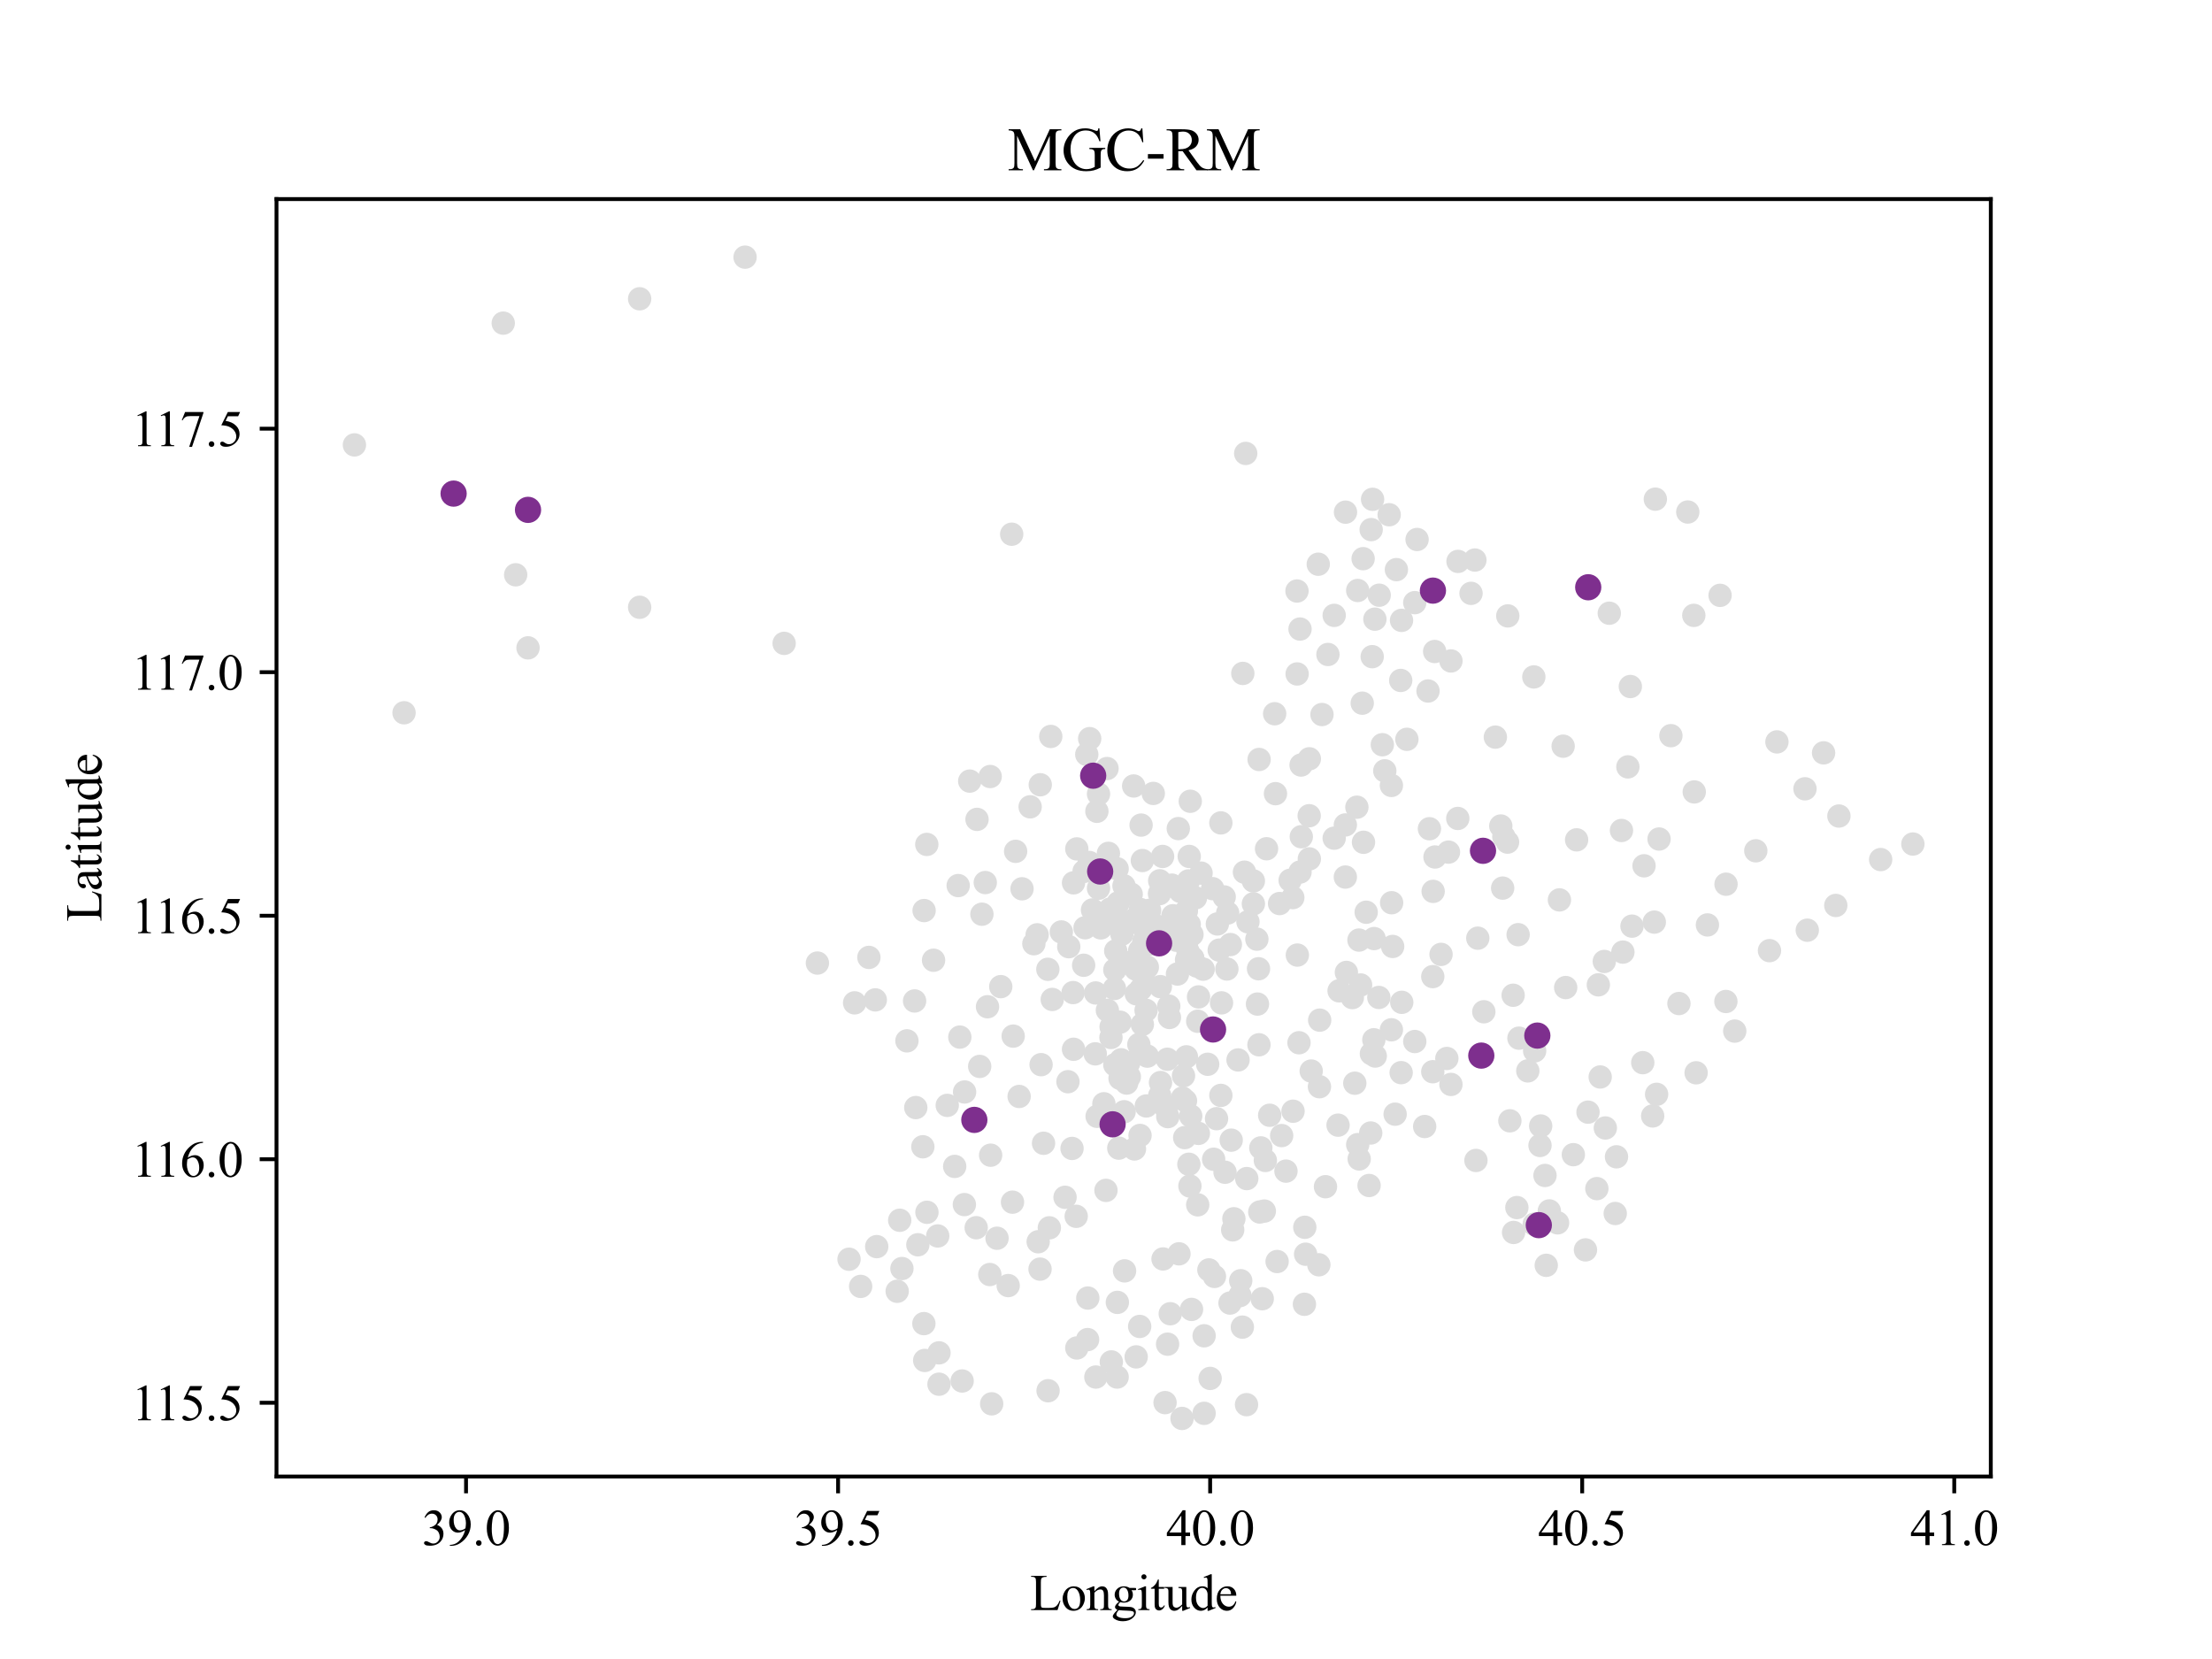 <?xml version="1.0" encoding="utf-8" standalone="no"?>
<!DOCTYPE svg PUBLIC "-//W3C//DTD SVG 1.1//EN"
  "http://www.w3.org/Graphics/SVG/1.1/DTD/svg11.dtd">
<svg xmlns:xlink="http://www.w3.org/1999/xlink" width="460.8pt" height="345.6pt" viewBox="0 0 460.8 345.6" xmlns="http://www.w3.org/2000/svg" version="1.1">
 <defs>
  <style type="text/css">*{stroke-linejoin: round; stroke-linecap: butt}</style>
 </defs>
 <g id="figure_1">
  <g id="patch_1">
   <path d="M 0 345.6 
L 460.8 345.6 
L 460.8 0 
L 0 0 
z
" style="fill: #ffffff"/>
  </g>
  <g id="axes_1">
   <g id="patch_2">
    <path d="M 57.6 307.584 
L 414.72 307.584 
L 414.72 41.472 
L 57.6 41.472 
z
" style="fill: #ffffff"/>
   </g>
   <g id="PathCollection_1">
    <defs>
     <path id="m42d5a791cb" d="M 0 1.936 
C 0.514 1.936 1.006 1.732 1.369 1.369 
C 1.732 1.006 1.936 0.514 1.936 0 
C 1.936 -0.514 1.732 -1.006 1.369 -1.369 
C 1.006 -1.732 0.514 -1.936 0 -1.936 
C -0.514 -1.936 -1.006 -1.732 -1.369 -1.369 
C -1.732 -1.006 -1.936 -0.514 -1.936 0 
C -1.936 0.514 -1.732 1.006 -1.369 1.369 
C -1.006 1.732 -0.514 1.936 0 1.936 
z
" style="stroke: #dcdcdc"/>
    </defs>
    <g clip-path="url(#p17fa635691)">
     <use xlink:href="#m42d5a791cb" x="272.758" y="178.921" style="fill: #dcdcdc; stroke: #dcdcdc"/>
     <use xlink:href="#m42d5a791cb" x="249.506" y="212.748" style="fill: #dcdcdc; stroke: #dcdcdc"/>
     <use xlink:href="#m42d5a791cb" x="321.85" y="244.87" style="fill: #dcdcdc; stroke: #dcdcdc"/>
     <use xlink:href="#m42d5a791cb" x="345.102" y="227.967" style="fill: #dcdcdc; stroke: #dcdcdc"/>
     <use xlink:href="#m42d5a791cb" x="365.764" y="177.237" style="fill: #dcdcdc; stroke: #dcdcdc"/>
     <use xlink:href="#m42d5a791cb" x="311.511" y="153.556" style="fill: #dcdcdc; stroke: #dcdcdc"/>
     <use xlink:href="#m42d5a791cb" x="308.938" y="177.237" style="fill: #dcdcdc; stroke: #dcdcdc"/>
     <use xlink:href="#m42d5a791cb" x="352.852" y="128.191" style="fill: #dcdcdc; stroke: #dcdcdc"/>
     <use xlink:href="#m42d5a791cb" x="277.935" y="128.191" style="fill: #dcdcdc; stroke: #dcdcdc"/>
     <use xlink:href="#m42d5a791cb" x="259.505" y="94.456" style="fill: #dcdcdc; stroke: #dcdcdc"/>
     <use xlink:href="#m42d5a791cb" x="228.843" y="165.397" style="fill: #dcdcdc; stroke: #dcdcdc"/>
     <use xlink:href="#m42d5a791cb" x="244.345" y="190.762" style="fill: #dcdcdc; stroke: #dcdcdc"/>
     <use xlink:href="#m42d5a791cb" x="285.686" y="219.505" style="fill: #dcdcdc; stroke: #dcdcdc"/>
     <use xlink:href="#m42d5a791cb" x="248.22" y="272.771" style="fill: #dcdcdc; stroke: #dcdcdc"/>
     <use xlink:href="#m42d5a791cb" x="234.703" y="225.623" style="fill: #dcdcdc; stroke: #dcdcdc"/>
     <use xlink:href="#m42d5a791cb" x="221.093" y="194.14" style="fill: #dcdcdc; stroke: #dcdcdc"/>
     <use xlink:href="#m42d5a791cb" x="243.182" y="220.662" style="fill: #dcdcdc; stroke: #dcdcdc"/>
     <use xlink:href="#m42d5a791cb" x="231.432" y="216.126" style="fill: #dcdcdc; stroke: #dcdcdc"/>
     <use xlink:href="#m42d5a791cb" x="107.424" y="119.74" style="fill: #dcdcdc; stroke: #dcdcdc"/>
     <use xlink:href="#m42d5a791cb" x="163.351" y="134.025" style="fill: #dcdcdc; stroke: #dcdcdc"/>
     <use xlink:href="#m42d5a791cb" x="210.754" y="111.288" style="fill: #dcdcdc; stroke: #dcdcdc"/>
     <use xlink:href="#m42d5a791cb" x="109.997" y="106.215" style="fill: #dcdcdc; stroke: #dcdcdc"/>
     <use xlink:href="#m42d5a791cb" x="109.997" y="134.959" style="fill: #dcdcdc; stroke: #dcdcdc"/>
     <use xlink:href="#m42d5a791cb" x="133.248" y="126.507" style="fill: #dcdcdc; stroke: #dcdcdc"/>
     <use xlink:href="#m42d5a791cb" x="155.213" y="53.568" style="fill: #dcdcdc; stroke: #dcdcdc"/>
     <use xlink:href="#m42d5a791cb" x="133.248" y="62.243" style="fill: #dcdcdc; stroke: #dcdcdc"/>
     <use xlink:href="#m42d5a791cb" x="208.475" y="205.534" style="fill: #dcdcdc; stroke: #dcdcdc"/>
     <use xlink:href="#m42d5a791cb" x="216.877" y="221.788" style="fill: #dcdcdc; stroke: #dcdcdc"/>
     <use xlink:href="#m42d5a791cb" x="210.025" y="267.81" style="fill: #dcdcdc; stroke: #dcdcdc"/>
     <use xlink:href="#m42d5a791cb" x="84.172" y="148.483" style="fill: #dcdcdc; stroke: #dcdcdc"/>
     <use xlink:href="#m42d5a791cb" x="94.496" y="102.827" style="fill: #dcdcdc; stroke: #dcdcdc"/>
     <use xlink:href="#m42d5a791cb" x="104.835" y="67.316" style="fill: #dcdcdc; stroke: #dcdcdc"/>
     <use xlink:href="#m42d5a791cb" x="73.833" y="92.681" style="fill: #dcdcdc; stroke: #dcdcdc"/>
     <use xlink:href="#m42d5a791cb" x="206.584" y="292.444" style="fill: #dcdcdc; stroke: #dcdcdc"/>
     <use xlink:href="#m42d5a791cb" x="206.196" y="265.507" style="fill: #dcdcdc; stroke: #dcdcdc"/>
     <use xlink:href="#m42d5a791cb" x="216.66" y="264.381" style="fill: #dcdcdc; stroke: #dcdcdc"/>
     <use xlink:href="#m42d5a791cb" x="195.609" y="288.355" style="fill: #dcdcdc; stroke: #dcdcdc"/>
     <use xlink:href="#m42d5a791cb" x="200.43" y="287.686" style="fill: #dcdcdc; stroke: #dcdcdc"/>
     <use xlink:href="#m42d5a791cb" x="192.633" y="283.404" style="fill: #dcdcdc; stroke: #dcdcdc"/>
     <use xlink:href="#m42d5a791cb" x="192.462" y="275.734" style="fill: #dcdcdc; stroke: #dcdcdc"/>
     <use xlink:href="#m42d5a791cb" x="179.287" y="267.982" style="fill: #dcdcdc; stroke: #dcdcdc"/>
     <use xlink:href="#m42d5a791cb" x="176.868" y="262.321" style="fill: #dcdcdc; stroke: #dcdcdc"/>
     <use xlink:href="#m42d5a791cb" x="223.635" y="218.582" style="fill: #dcdcdc; stroke: #dcdcdc"/>
     <use xlink:href="#m42d5a791cb" x="252.824" y="241.491" style="fill: #dcdcdc; stroke: #dcdcdc"/>
     <use xlink:href="#m42d5a791cb" x="246.794" y="236.986" style="fill: #dcdcdc; stroke: #dcdcdc"/>
     <use xlink:href="#m42d5a791cb" x="243.275" y="232.614" style="fill: #dcdcdc; stroke: #dcdcdc"/>
     <use xlink:href="#m42d5a791cb" x="255.195" y="244.2" style="fill: #dcdcdc; stroke: #dcdcdc"/>
     <use xlink:href="#m42d5a791cb" x="234.176" y="231.599" style="fill: #dcdcdc; stroke: #dcdcdc"/>
     <use xlink:href="#m42d5a791cb" x="256.792" y="256.203" style="fill: #dcdcdc; stroke: #dcdcdc"/>
     <use xlink:href="#m42d5a791cb" x="242.965" y="230.95" style="fill: #dcdcdc; stroke: #dcdcdc"/>
     <use xlink:href="#m42d5a791cb" x="319.618" y="255.046" style="fill: #dcdcdc; stroke: #dcdcdc"/>
     <use xlink:href="#m42d5a791cb" x="236.594" y="201.861" style="fill: #dcdcdc; stroke: #dcdcdc"/>
     <use xlink:href="#m42d5a791cb" x="241.461" y="196.514" style="fill: #dcdcdc; stroke: #dcdcdc"/>
     <use xlink:href="#m42d5a791cb" x="241.725" y="205.534" style="fill: #dcdcdc; stroke: #dcdcdc"/>
     <use xlink:href="#m42d5a791cb" x="249.289" y="201.242" style="fill: #dcdcdc; stroke: #dcdcdc"/>
     <use xlink:href="#m42d5a791cb" x="248.313" y="194.678" style="fill: #dcdcdc; stroke: #dcdcdc"/>
     <use xlink:href="#m42d5a791cb" x="229.324" y="193.298" style="fill: #dcdcdc; stroke: #dcdcdc"/>
     <use xlink:href="#m42d5a791cb" x="230.688" y="210.465" style="fill: #dcdcdc; stroke: #dcdcdc"/>
     <use xlink:href="#m42d5a791cb" x="243.477" y="209.592" style="fill: #dcdcdc; stroke: #dcdcdc"/>
     <use xlink:href="#m42d5a791cb" x="237.416" y="198.036" style="fill: #dcdcdc; stroke: #dcdcdc"/>
     <use xlink:href="#m42d5a791cb" x="232.161" y="205.92" style="fill: #dcdcdc; stroke: #dcdcdc"/>
     <use xlink:href="#m42d5a791cb" x="234.176" y="200.431" style="fill: #dcdcdc; stroke: #dcdcdc"/>
     <use xlink:href="#m42d5a791cb" x="255.583" y="201.861" style="fill: #dcdcdc; stroke: #dcdcdc"/>
     <use xlink:href="#m42d5a791cb" x="243.477" y="192.598" style="fill: #dcdcdc; stroke: #dcdcdc"/>
     <use xlink:href="#m42d5a791cb" x="239.012" y="220.012" style="fill: #dcdcdc; stroke: #dcdcdc"/>
     <use xlink:href="#m42d5a791cb" x="232.238" y="202.034" style="fill: #dcdcdc; stroke: #dcdcdc"/>
     <use xlink:href="#m42d5a791cb" x="233.323" y="212.941" style="fill: #dcdcdc; stroke: #dcdcdc"/>
     <use xlink:href="#m42d5a791cb" x="233.323" y="224.639" style="fill: #dcdcdc; stroke: #dcdcdc"/>
     <use xlink:href="#m42d5a791cb" x="225.743" y="201.08" style="fill: #dcdcdc; stroke: #dcdcdc"/>
     <use xlink:href="#m42d5a791cb" x="243.616" y="211.956" style="fill: #dcdcdc; stroke: #dcdcdc"/>
     <use xlink:href="#m42d5a791cb" x="238.749" y="210.465" style="fill: #dcdcdc; stroke: #dcdcdc"/>
     <use xlink:href="#m42d5a791cb" x="232.424" y="198.087" style="fill: #dcdcdc; stroke: #dcdcdc"/>
     <use xlink:href="#m42d5a791cb" x="246.546" y="224.101" style="fill: #dcdcdc; stroke: #dcdcdc"/>
     <use xlink:href="#m42d5a791cb" x="251.584" y="221.707" style="fill: #dcdcdc; stroke: #dcdcdc"/>
     <use xlink:href="#m42d5a791cb" x="273.146" y="223.117" style="fill: #dcdcdc; stroke: #dcdcdc"/>
     <use xlink:href="#m42d5a791cb" x="254.467" y="208.913" style="fill: #dcdcdc; stroke: #dcdcdc"/>
     <use xlink:href="#m42d5a791cb" x="223.542" y="206.772" style="fill: #dcdcdc; stroke: #dcdcdc"/>
     <use xlink:href="#m42d5a791cb" x="241.756" y="225.511" style="fill: #dcdcdc; stroke: #dcdcdc"/>
     <use xlink:href="#m42d5a791cb" x="222.473" y="225.339" style="fill: #dcdcdc; stroke: #dcdcdc"/>
     <use xlink:href="#m42d5a791cb" x="237.757" y="192.71" style="fill: #dcdcdc; stroke: #dcdcdc"/>
     <use xlink:href="#m42d5a791cb" x="247.739" y="178.414" style="fill: #dcdcdc; stroke: #dcdcdc"/>
     <use xlink:href="#m42d5a791cb" x="256.311" y="196.768" style="fill: #dcdcdc; stroke: #dcdcdc"/>
     <use xlink:href="#m42d5a791cb" x="225.836" y="181.519" style="fill: #dcdcdc; stroke: #dcdcdc"/>
     <use xlink:href="#m42d5a791cb" x="247.181" y="199.954" style="fill: #dcdcdc; stroke: #dcdcdc"/>
     <use xlink:href="#m42d5a791cb" x="237.245" y="217.587" style="fill: #dcdcdc; stroke: #dcdcdc"/>
     <use xlink:href="#m42d5a791cb" x="252.7" y="214.462" style="fill: #dcdcdc; stroke: #dcdcdc"/>
     <use xlink:href="#m42d5a791cb" x="228.239" y="206.853" style="fill: #dcdcdc; stroke: #dcdcdc"/>
     <use xlink:href="#m42d5a791cb" x="229.836" y="191.634" style="fill: #dcdcdc; stroke: #dcdcdc"/>
     <use xlink:href="#m42d5a791cb" x="240.562" y="192.73" style="fill: #dcdcdc; stroke: #dcdcdc"/>
     <use xlink:href="#m42d5a791cb" x="237.633" y="206.062" style="fill: #dcdcdc; stroke: #dcdcdc"/>
     <use xlink:href="#m42d5a791cb" x="264.496" y="232.329" style="fill: #dcdcdc; stroke: #dcdcdc"/>
     <use xlink:href="#m42d5a791cb" x="269.363" y="231.487" style="fill: #dcdcdc; stroke: #dcdcdc"/>
     <use xlink:href="#m42d5a791cb" x="245.895" y="185.689" style="fill: #dcdcdc; stroke: #dcdcdc"/>
     <use xlink:href="#m42d5a791cb" x="231.463" y="213.904" style="fill: #dcdcdc; stroke: #dcdcdc"/>
     <use xlink:href="#m42d5a791cb" x="262.264" y="217.648" style="fill: #dcdcdc; stroke: #dcdcdc"/>
     <use xlink:href="#m42d5a791cb" x="237.633" y="202.511" style="fill: #dcdcdc; stroke: #dcdcdc"/>
     <use xlink:href="#m42d5a791cb" x="249.677" y="207.675" style="fill: #dcdcdc; stroke: #dcdcdc"/>
     <use xlink:href="#m42d5a791cb" x="237.974" y="213.397" style="fill: #dcdcdc; stroke: #dcdcdc"/>
     <use xlink:href="#m42d5a791cb" x="229.96" y="229.935" style="fill: #dcdcdc; stroke: #dcdcdc"/>
     <use xlink:href="#m42d5a791cb" x="231.773" y="234.217" style="fill: #dcdcdc; stroke: #dcdcdc"/>
     <use xlink:href="#m42d5a791cb" x="247.15" y="220.154" style="fill: #dcdcdc; stroke: #dcdcdc"/>
     <use xlink:href="#m42d5a791cb" x="257.908" y="220.804" style="fill: #dcdcdc; stroke: #dcdcdc"/>
     <use xlink:href="#m42d5a791cb" x="228.161" y="219.535" style="fill: #dcdcdc; stroke: #dcdcdc"/>
     <use xlink:href="#m42d5a791cb" x="232.936" y="188.083" style="fill: #dcdcdc; stroke: #dcdcdc"/>
     <use xlink:href="#m42d5a791cb" x="252.607" y="185.12" style="fill: #dcdcdc; stroke: #dcdcdc"/>
     <use xlink:href="#m42d5a791cb" x="239.012" y="201.476" style="fill: #dcdcdc; stroke: #dcdcdc"/>
     <use xlink:href="#m42d5a791cb" x="232.238" y="221.818" style="fill: #dcdcdc; stroke: #dcdcdc"/>
     <use xlink:href="#m42d5a791cb" x="233.54" y="220.773" style="fill: #dcdcdc; stroke: #dcdcdc"/>
     <use xlink:href="#m42d5a791cb" x="241.585" y="228.241" style="fill: #dcdcdc; stroke: #dcdcdc"/>
     <use xlink:href="#m42d5a791cb" x="246.964" y="229.316" style="fill: #dcdcdc; stroke: #dcdcdc"/>
     <use xlink:href="#m42d5a791cb" x="261.101" y="188.286" style="fill: #dcdcdc; stroke: #dcdcdc"/>
     <use xlink:href="#m42d5a791cb" x="255.753" y="190.193" style="fill: #dcdcdc; stroke: #dcdcdc"/>
     <use xlink:href="#m42d5a791cb" x="247.15" y="189.747" style="fill: #dcdcdc; stroke: #dcdcdc"/>
     <use xlink:href="#m42d5a791cb" x="226.038" y="193.268" style="fill: #dcdcdc; stroke: #dcdcdc"/>
     <use xlink:href="#m42d5a791cb" x="232.161" y="191.046" style="fill: #dcdcdc; stroke: #dcdcdc"/>
     <use xlink:href="#m42d5a791cb" x="241.539" y="186.165" style="fill: #dcdcdc; stroke: #dcdcdc"/>
     <use xlink:href="#m42d5a791cb" x="234.145" y="184.532" style="fill: #dcdcdc; stroke: #dcdcdc"/>
     <use xlink:href="#m42d5a791cb" x="237.974" y="179.266" style="fill: #dcdcdc; stroke: #dcdcdc"/>
     <use xlink:href="#m42d5a791cb" x="242.19" y="178.414" style="fill: #dcdcdc; stroke: #dcdcdc"/>
     <use xlink:href="#m42d5a791cb" x="244.128" y="184.39" style="fill: #dcdcdc; stroke: #dcdcdc"/>
     <use xlink:href="#m42d5a791cb" x="218.287" y="201.922" style="fill: #dcdcdc; stroke: #dcdcdc"/>
     <use xlink:href="#m42d5a791cb" x="238.485" y="204.651" style="fill: #dcdcdc; stroke: #dcdcdc"/>
     <use xlink:href="#m42d5a791cb" x="250.638" y="201.892" style="fill: #dcdcdc; stroke: #dcdcdc"/>
     <use xlink:href="#m42d5a791cb" x="236.718" y="207.025" style="fill: #dcdcdc; stroke: #dcdcdc"/>
     <use xlink:href="#m42d5a791cb" x="245.29" y="202.906" style="fill: #dcdcdc; stroke: #dcdcdc"/>
     <use xlink:href="#m42d5a791cb" x="235.137" y="221.392" style="fill: #dcdcdc; stroke: #dcdcdc"/>
     <use xlink:href="#m42d5a791cb" x="235.261" y="224.304" style="fill: #dcdcdc; stroke: #dcdcdc"/>
     <use xlink:href="#m42d5a791cb" x="230.394" y="247.975" style="fill: #dcdcdc; stroke: #dcdcdc"/>
     <use xlink:href="#m42d5a791cb" x="246.329" y="228.748" style="fill: #dcdcdc; stroke: #dcdcdc"/>
     <use xlink:href="#m42d5a791cb" x="249.041" y="187.038" style="fill: #dcdcdc; stroke: #dcdcdc"/>
     <use xlink:href="#m42d5a791cb" x="242.112" y="184.644" style="fill: #dcdcdc; stroke: #dcdcdc"/>
     <use xlink:href="#m42d5a791cb" x="259.241" y="181.691" style="fill: #dcdcdc; stroke: #dcdcdc"/>
     <use xlink:href="#m42d5a791cb" x="253.986" y="197.925" style="fill: #dcdcdc; stroke: #dcdcdc"/>
     <use xlink:href="#m42d5a791cb" x="255.025" y="186.845" style="fill: #dcdcdc; stroke: #dcdcdc"/>
     <use xlink:href="#m42d5a791cb" x="247.15" y="196.656" style="fill: #dcdcdc; stroke: #dcdcdc"/>
     <use xlink:href="#m42d5a791cb" x="247.569" y="183.517" style="fill: #dcdcdc; stroke: #dcdcdc"/>
     <use xlink:href="#m42d5a791cb" x="250.204" y="181.884" style="fill: #dcdcdc; stroke: #dcdcdc"/>
     <use xlink:href="#m42d5a791cb" x="261.83" y="195.642" style="fill: #dcdcdc; stroke: #dcdcdc"/>
     <use xlink:href="#m42d5a791cb" x="259.97" y="192.03" style="fill: #dcdcdc; stroke: #dcdcdc"/>
     <use xlink:href="#m42d5a791cb" x="238.268" y="196.119" style="fill: #dcdcdc; stroke: #dcdcdc"/>
     <use xlink:href="#m42d5a791cb" x="239.57" y="196.677" style="fill: #dcdcdc; stroke: #dcdcdc"/>
     <use xlink:href="#m42d5a791cb" x="229.185" y="181.549" style="fill: #dcdcdc; stroke: #dcdcdc"/>
     <use xlink:href="#m42d5a791cb" x="241.461" y="194.373" style="fill: #dcdcdc; stroke: #dcdcdc"/>
     <use xlink:href="#m42d5a791cb" x="232.719" y="180.981" style="fill: #dcdcdc; stroke: #dcdcdc"/>
     <use xlink:href="#m42d5a791cb" x="233.711" y="194.597" style="fill: #dcdcdc; stroke: #dcdcdc"/>
     <use xlink:href="#m42d5a791cb" x="243.957" y="194.597" style="fill: #dcdcdc; stroke: #dcdcdc"/>
     <use xlink:href="#m42d5a791cb" x="237.54" y="189.463" style="fill: #dcdcdc; stroke: #dcdcdc"/>
     <use xlink:href="#m42d5a791cb" x="227.588" y="189.554" style="fill: #dcdcdc; stroke: #dcdcdc"/>
     <use xlink:href="#m42d5a791cb" x="253.599" y="192.476" style="fill: #dcdcdc; stroke: #dcdcdc"/>
     <use xlink:href="#m42d5a791cb" x="235.602" y="191.857" style="fill: #dcdcdc; stroke: #dcdcdc"/>
     <use xlink:href="#m42d5a791cb" x="248.483" y="199.67" style="fill: #dcdcdc; stroke: #dcdcdc"/>
     <use xlink:href="#m42d5a791cb" x="241.585" y="183.487" style="fill: #dcdcdc; stroke: #dcdcdc"/>
     <use xlink:href="#m42d5a791cb" x="231.262" y="189.382" style="fill: #dcdcdc; stroke: #dcdcdc"/>
     <use xlink:href="#m42d5a791cb" x="228.843" y="185.039" style="fill: #dcdcdc; stroke: #dcdcdc"/>
     <use xlink:href="#m42d5a791cb" x="247.491" y="198.229" style="fill: #dcdcdc; stroke: #dcdcdc"/>
     <use xlink:href="#m42d5a791cb" x="248.437" y="199.558" style="fill: #dcdcdc; stroke: #dcdcdc"/>
     <use xlink:href="#m42d5a791cb" x="233.54" y="193.126" style="fill: #dcdcdc; stroke: #dcdcdc"/>
     <use xlink:href="#m42d5a791cb" x="245.073" y="195.865" style="fill: #dcdcdc; stroke: #dcdcdc"/>
     <use xlink:href="#m42d5a791cb" x="238.966" y="196.027" style="fill: #dcdcdc; stroke: #dcdcdc"/>
     <use xlink:href="#m42d5a791cb" x="247.739" y="192.567" style="fill: #dcdcdc; stroke: #dcdcdc"/>
     <use xlink:href="#m42d5a791cb" x="239.477" y="189.635" style="fill: #dcdcdc; stroke: #dcdcdc"/>
     <use xlink:href="#m42d5a791cb" x="235.648" y="186.277" style="fill: #dcdcdc; stroke: #dcdcdc"/>
     <use xlink:href="#m42d5a791cb" x="228.549" y="232.553" style="fill: #dcdcdc; stroke: #dcdcdc"/>
     <use xlink:href="#m42d5a791cb" x="202.011" y="162.718" style="fill: #dcdcdc; stroke: #dcdcdc"/>
     <use xlink:href="#m42d5a791cb" x="228.502" y="169.009" style="fill: #dcdcdc; stroke: #dcdcdc"/>
     <use xlink:href="#m42d5a791cb" x="212.908" y="185.151" style="fill: #dcdcdc; stroke: #dcdcdc"/>
     <use xlink:href="#m42d5a791cb" x="226.999" y="153.871" style="fill: #dcdcdc; stroke: #dcdcdc"/>
     <use xlink:href="#m42d5a791cb" x="240.252" y="165.285" style="fill: #dcdcdc; stroke: #dcdcdc"/>
     <use xlink:href="#m42d5a791cb" x="203.53" y="170.693" style="fill: #dcdcdc; stroke: #dcdcdc"/>
     <use xlink:href="#m42d5a791cb" x="216.706" y="163.479" style="fill: #dcdcdc; stroke: #dcdcdc"/>
     <use xlink:href="#m42d5a791cb" x="226.906" y="179.662" style="fill: #dcdcdc; stroke: #dcdcdc"/>
     <use xlink:href="#m42d5a791cb" x="237.71" y="171.88" style="fill: #dcdcdc; stroke: #dcdcdc"/>
     <use xlink:href="#m42d5a791cb" x="245.461" y="172.61" style="fill: #dcdcdc; stroke: #dcdcdc"/>
     <use xlink:href="#m42d5a791cb" x="214.598" y="168.075" style="fill: #dcdcdc; stroke: #dcdcdc"/>
     <use xlink:href="#m42d5a791cb" x="227.727" y="161.592" style="fill: #dcdcdc; stroke: #dcdcdc"/>
     <use xlink:href="#m42d5a791cb" x="230.905" y="177.765" style="fill: #dcdcdc; stroke: #dcdcdc"/>
     <use xlink:href="#m42d5a791cb" x="230.611" y="160.1" style="fill: #dcdcdc; stroke: #dcdcdc"/>
     <use xlink:href="#m42d5a791cb" x="223.635" y="183.913" style="fill: #dcdcdc; stroke: #dcdcdc"/>
     <use xlink:href="#m42d5a791cb" x="224.317" y="176.841" style="fill: #dcdcdc; stroke: #dcdcdc"/>
     <use xlink:href="#m42d5a791cb" x="218.892" y="153.414" style="fill: #dcdcdc; stroke: #dcdcdc"/>
     <use xlink:href="#m42d5a791cb" x="211.575" y="177.349" style="fill: #dcdcdc; stroke: #dcdcdc"/>
     <use xlink:href="#m42d5a791cb" x="206.274" y="161.764" style="fill: #dcdcdc; stroke: #dcdcdc"/>
     <use xlink:href="#m42d5a791cb" x="236.16" y="163.733" style="fill: #dcdcdc; stroke: #dcdcdc"/>
     <use xlink:href="#m42d5a791cb" x="226.394" y="157.168" style="fill: #dcdcdc; stroke: #dcdcdc"/>
     <use xlink:href="#m42d5a791cb" x="254.327" y="171.423" style="fill: #dcdcdc; stroke: #dcdcdc"/>
     <use xlink:href="#m42d5a791cb" x="247.956" y="166.919" style="fill: #dcdcdc; stroke: #dcdcdc"/>
     <use xlink:href="#m42d5a791cb" x="193.067" y="175.908" style="fill: #dcdcdc; stroke: #dcdcdc"/>
     <use xlink:href="#m42d5a791cb" x="178.031" y="208.913" style="fill: #dcdcdc; stroke: #dcdcdc"/>
     <use xlink:href="#m42d5a791cb" x="204.553" y="190.447" style="fill: #dcdcdc; stroke: #dcdcdc"/>
     <use xlink:href="#m42d5a791cb" x="190.525" y="208.517" style="fill: #dcdcdc; stroke: #dcdcdc"/>
     <use xlink:href="#m42d5a791cb" x="192.509" y="189.686" style="fill: #dcdcdc; stroke: #dcdcdc"/>
     <use xlink:href="#m42d5a791cb" x="205.251" y="183.852" style="fill: #dcdcdc; stroke: #dcdcdc"/>
     <use xlink:href="#m42d5a791cb" x="215.373" y="196.595" style="fill: #dcdcdc; stroke: #dcdcdc"/>
     <use xlink:href="#m42d5a791cb" x="194.478" y="200.035" style="fill: #dcdcdc; stroke: #dcdcdc"/>
     <use xlink:href="#m42d5a791cb" x="181.007" y="199.446" style="fill: #dcdcdc; stroke: #dcdcdc"/>
     <use xlink:href="#m42d5a791cb" x="219.202" y="208.202" style="fill: #dcdcdc; stroke: #dcdcdc"/>
     <use xlink:href="#m42d5a791cb" x="199.949" y="216.045" style="fill: #dcdcdc; stroke: #dcdcdc"/>
     <use xlink:href="#m42d5a791cb" x="170.28" y="200.623" style="fill: #dcdcdc; stroke: #dcdcdc"/>
     <use xlink:href="#m42d5a791cb" x="182.34" y="208.294" style="fill: #dcdcdc; stroke: #dcdcdc"/>
     <use xlink:href="#m42d5a791cb" x="188.928" y="216.826" style="fill: #dcdcdc; stroke: #dcdcdc"/>
     <use xlink:href="#m42d5a791cb" x="222.643" y="197.214" style="fill: #dcdcdc; stroke: #dcdcdc"/>
     <use xlink:href="#m42d5a791cb" x="211.064" y="215.842" style="fill: #dcdcdc; stroke: #dcdcdc"/>
     <use xlink:href="#m42d5a791cb" x="199.608" y="184.481" style="fill: #dcdcdc; stroke: #dcdcdc"/>
     <use xlink:href="#m42d5a791cb" x="205.716" y="209.724" style="fill: #dcdcdc; stroke: #dcdcdc"/>
     <use xlink:href="#m42d5a791cb" x="216.055" y="194.739" style="fill: #dcdcdc; stroke: #dcdcdc"/>
     <use xlink:href="#m42d5a791cb" x="186.898" y="268.997" style="fill: #dcdcdc; stroke: #dcdcdc"/>
     <use xlink:href="#m42d5a791cb" x="224.193" y="253.382" style="fill: #dcdcdc; stroke: #dcdcdc"/>
     <use xlink:href="#m42d5a791cb" x="193.098" y="252.54" style="fill: #dcdcdc; stroke: #dcdcdc"/>
     <use xlink:href="#m42d5a791cb" x="218.334" y="289.715" style="fill: #dcdcdc; stroke: #dcdcdc"/>
     <use xlink:href="#m42d5a791cb" x="200.895" y="250.937" style="fill: #dcdcdc; stroke: #dcdcdc"/>
     <use xlink:href="#m42d5a791cb" x="212.304" y="228.413" style="fill: #dcdcdc; stroke: #dcdcdc"/>
     <use xlink:href="#m42d5a791cb" x="216.272" y="258.678" style="fill: #dcdcdc; stroke: #dcdcdc"/>
     <use xlink:href="#m42d5a791cb" x="190.773" y="230.726" style="fill: #dcdcdc; stroke: #dcdcdc"/>
     <use xlink:href="#m42d5a791cb" x="226.565" y="279.062" style="fill: #dcdcdc; stroke: #dcdcdc"/>
     <use xlink:href="#m42d5a791cb" x="195.609" y="281.821" style="fill: #dcdcdc; stroke: #dcdcdc"/>
     <use xlink:href="#m42d5a791cb" x="217.388" y="238.163" style="fill: #dcdcdc; stroke: #dcdcdc"/>
     <use xlink:href="#m42d5a791cb" x="234.269" y="264.746" style="fill: #dcdcdc; stroke: #dcdcdc"/>
     <use xlink:href="#m42d5a791cb" x="206.367" y="240.649" style="fill: #dcdcdc; stroke: #dcdcdc"/>
     <use xlink:href="#m42d5a791cb" x="182.635" y="259.693" style="fill: #dcdcdc; stroke: #dcdcdc"/>
     <use xlink:href="#m42d5a791cb" x="197.33" y="230.27" style="fill: #dcdcdc; stroke: #dcdcdc"/>
     <use xlink:href="#m42d5a791cb" x="204.088" y="222.153" style="fill: #dcdcdc; stroke: #dcdcdc"/>
     <use xlink:href="#m42d5a791cb" x="187.425" y="254.204" style="fill: #dcdcdc; stroke: #dcdcdc"/>
     <use xlink:href="#m42d5a791cb" x="226.611" y="270.407" style="fill: #dcdcdc; stroke: #dcdcdc"/>
     <use xlink:href="#m42d5a791cb" x="224.317" y="280.807" style="fill: #dcdcdc; stroke: #dcdcdc"/>
     <use xlink:href="#m42d5a791cb" x="195.346" y="257.471" style="fill: #dcdcdc; stroke: #dcdcdc"/>
     <use xlink:href="#m42d5a791cb" x="192.245" y="238.894" style="fill: #dcdcdc; stroke: #dcdcdc"/>
     <use xlink:href="#m42d5a791cb" x="218.597" y="255.777" style="fill: #dcdcdc; stroke: #dcdcdc"/>
     <use xlink:href="#m42d5a791cb" x="203.36" y="255.756" style="fill: #dcdcdc; stroke: #dcdcdc"/>
     <use xlink:href="#m42d5a791cb" x="223.325" y="239.239" style="fill: #dcdcdc; stroke: #dcdcdc"/>
     <use xlink:href="#m42d5a791cb" x="210.924" y="250.43" style="fill: #dcdcdc; stroke: #dcdcdc"/>
     <use xlink:href="#m42d5a791cb" x="207.7" y="257.948" style="fill: #dcdcdc; stroke: #dcdcdc"/>
     <use xlink:href="#m42d5a791cb" x="191.207" y="259.308" style="fill: #dcdcdc; stroke: #dcdcdc"/>
     <use xlink:href="#m42d5a791cb" x="232.765" y="271.31" style="fill: #dcdcdc; stroke: #dcdcdc"/>
     <use xlink:href="#m42d5a791cb" x="200.942" y="227.48" style="fill: #dcdcdc; stroke: #dcdcdc"/>
     <use xlink:href="#m42d5a791cb" x="198.88" y="242.983" style="fill: #dcdcdc; stroke: #dcdcdc"/>
     <use xlink:href="#m42d5a791cb" x="202.972" y="233.293" style="fill: #dcdcdc; stroke: #dcdcdc"/>
     <use xlink:href="#m42d5a791cb" x="221.868" y="249.415" style="fill: #dcdcdc; stroke: #dcdcdc"/>
     <use xlink:href="#m42d5a791cb" x="187.89" y="264.259" style="fill: #dcdcdc; stroke: #dcdcdc"/>
     <use xlink:href="#m42d5a791cb" x="259.675" y="292.617" style="fill: #dcdcdc; stroke: #dcdcdc"/>
     <use xlink:href="#m42d5a791cb" x="262.651" y="239.127" style="fill: #dcdcdc; stroke: #dcdcdc"/>
     <use xlink:href="#m42d5a791cb" x="243.228" y="280.015" style="fill: #dcdcdc; stroke: #dcdcdc"/>
     <use xlink:href="#m42d5a791cb" x="242.748" y="230.412" style="fill: #dcdcdc; stroke: #dcdcdc"/>
     <use xlink:href="#m42d5a791cb" x="251.832" y="264.543" style="fill: #dcdcdc; stroke: #dcdcdc"/>
     <use xlink:href="#m42d5a791cb" x="233.06" y="239.178" style="fill: #dcdcdc; stroke: #dcdcdc"/>
     <use xlink:href="#m42d5a791cb" x="247.879" y="247.072" style="fill: #dcdcdc; stroke: #dcdcdc"/>
     <use xlink:href="#m42d5a791cb" x="257.04" y="253.89" style="fill: #dcdcdc; stroke: #dcdcdc"/>
     <use xlink:href="#m42d5a791cb" x="242.701" y="292.191" style="fill: #dcdcdc; stroke: #dcdcdc"/>
     <use xlink:href="#m42d5a791cb" x="231.51" y="283.709" style="fill: #dcdcdc; stroke: #dcdcdc"/>
     <use xlink:href="#m42d5a791cb" x="249.646" y="236.104" style="fill: #dcdcdc; stroke: #dcdcdc"/>
     <use xlink:href="#m42d5a791cb" x="262.946" y="270.549" style="fill: #dcdcdc; stroke: #dcdcdc"/>
     <use xlink:href="#m42d5a791cb" x="254.327" y="228.19" style="fill: #dcdcdc; stroke: #dcdcdc"/>
     <use xlink:href="#m42d5a791cb" x="271.812" y="255.665" style="fill: #dcdcdc; stroke: #dcdcdc"/>
     <use xlink:href="#m42d5a791cb" x="263.38" y="252.287" style="fill: #dcdcdc; stroke: #dcdcdc"/>
     <use xlink:href="#m42d5a791cb" x="250.84" y="278.27" style="fill: #dcdcdc; stroke: #dcdcdc"/>
     <use xlink:href="#m42d5a791cb" x="242.283" y="262.26" style="fill: #dcdcdc; stroke: #dcdcdc"/>
     <use xlink:href="#m42d5a791cb" x="232.719" y="286.864" style="fill: #dcdcdc; stroke: #dcdcdc"/>
     <use xlink:href="#m42d5a791cb" x="247.662" y="242.536" style="fill: #dcdcdc; stroke: #dcdcdc"/>
     <use xlink:href="#m42d5a791cb" x="271.983" y="261.276" style="fill: #dcdcdc; stroke: #dcdcdc"/>
     <use xlink:href="#m42d5a791cb" x="253.428" y="233.04" style="fill: #dcdcdc; stroke: #dcdcdc"/>
     <use xlink:href="#m42d5a791cb" x="236.687" y="282.664" style="fill: #dcdcdc; stroke: #dcdcdc"/>
     <use xlink:href="#m42d5a791cb" x="258.466" y="266.795" style="fill: #dcdcdc; stroke: #dcdcdc"/>
     <use xlink:href="#m42d5a791cb" x="258.296" y="269.9" style="fill: #dcdcdc; stroke: #dcdcdc"/>
     <use xlink:href="#m42d5a791cb" x="252.095" y="287.148" style="fill: #dcdcdc; stroke: #dcdcdc"/>
     <use xlink:href="#m42d5a791cb" x="266.046" y="262.798" style="fill: #dcdcdc; stroke: #dcdcdc"/>
     <use xlink:href="#m42d5a791cb" x="243.787" y="273.674" style="fill: #dcdcdc; stroke: #dcdcdc"/>
     <use xlink:href="#m42d5a791cb" x="237.493" y="236.53" style="fill: #dcdcdc; stroke: #dcdcdc"/>
     <use xlink:href="#m42d5a791cb" x="249.506" y="250.988" style="fill: #dcdcdc; stroke: #dcdcdc"/>
     <use xlink:href="#m42d5a791cb" x="248.049" y="232.472" style="fill: #dcdcdc; stroke: #dcdcdc"/>
     <use xlink:href="#m42d5a791cb" x="238.795" y="230.392" style="fill: #dcdcdc; stroke: #dcdcdc"/>
     <use xlink:href="#m42d5a791cb" x="262.434" y="252.479" style="fill: #dcdcdc; stroke: #dcdcdc"/>
     <use xlink:href="#m42d5a791cb" x="258.807" y="276.464" style="fill: #dcdcdc; stroke: #dcdcdc"/>
     <use xlink:href="#m42d5a791cb" x="271.735" y="271.706" style="fill: #dcdcdc; stroke: #dcdcdc"/>
     <use xlink:href="#m42d5a791cb" x="245.6" y="261.195" style="fill: #dcdcdc; stroke: #dcdcdc"/>
     <use xlink:href="#m42d5a791cb" x="252.994" y="265.902" style="fill: #dcdcdc; stroke: #dcdcdc"/>
     <use xlink:href="#m42d5a791cb" x="274.742" y="263.478" style="fill: #dcdcdc; stroke: #dcdcdc"/>
     <use xlink:href="#m42d5a791cb" x="236.331" y="239.35" style="fill: #dcdcdc; stroke: #dcdcdc"/>
     <use xlink:href="#m42d5a791cb" x="256.234" y="271.452" style="fill: #dcdcdc; stroke: #dcdcdc"/>
     <use xlink:href="#m42d5a791cb" x="237.416" y="276.322" style="fill: #dcdcdc; stroke: #dcdcdc"/>
     <use xlink:href="#m42d5a791cb" x="246.236" y="295.488" style="fill: #dcdcdc; stroke: #dcdcdc"/>
     <use xlink:href="#m42d5a791cb" x="250.84" y="294.423" style="fill: #dcdcdc; stroke: #dcdcdc"/>
     <use xlink:href="#m42d5a791cb" x="228.285" y="286.864" style="fill: #dcdcdc; stroke: #dcdcdc"/>
     <use xlink:href="#m42d5a791cb" x="263.597" y="241.745" style="fill: #dcdcdc; stroke: #dcdcdc"/>
     <use xlink:href="#m42d5a791cb" x="259.722" y="245.519" style="fill: #dcdcdc; stroke: #dcdcdc"/>
     <use xlink:href="#m42d5a791cb" x="256.482" y="237.514" style="fill: #dcdcdc; stroke: #dcdcdc"/>
     <use xlink:href="#m42d5a791cb" x="280.478" y="202.571" style="fill: #dcdcdc; stroke: #dcdcdc"/>
     <use xlink:href="#m42d5a791cb" x="309.108" y="210.769" style="fill: #dcdcdc; stroke: #dcdcdc"/>
     <use xlink:href="#m42d5a791cb" x="296.785" y="234.673" style="fill: #dcdcdc; stroke: #dcdcdc"/>
     <use xlink:href="#m42d5a791cb" x="282.834" y="238.447" style="fill: #dcdcdc; stroke: #dcdcdc"/>
     <use xlink:href="#m42d5a791cb" x="287.236" y="207.786" style="fill: #dcdcdc; stroke: #dcdcdc"/>
     <use xlink:href="#m42d5a791cb" x="291.886" y="223.452" style="fill: #dcdcdc; stroke: #dcdcdc"/>
     <use xlink:href="#m42d5a791cb" x="286.197" y="216.603" style="fill: #dcdcdc; stroke: #dcdcdc"/>
     <use xlink:href="#m42d5a791cb" x="286.244" y="195.52" style="fill: #dcdcdc; stroke: #dcdcdc"/>
     <use xlink:href="#m42d5a791cb" x="274.913" y="212.514" style="fill: #dcdcdc; stroke: #dcdcdc"/>
     <use xlink:href="#m42d5a791cb" x="267.891" y="243.967" style="fill: #dcdcdc; stroke: #dcdcdc"/>
     <use xlink:href="#m42d5a791cb" x="289.856" y="214.523" style="fill: #dcdcdc; stroke: #dcdcdc"/>
     <use xlink:href="#m42d5a791cb" x="278.958" y="206.407" style="fill: #dcdcdc; stroke: #dcdcdc"/>
     <use xlink:href="#m42d5a791cb" x="270.262" y="198.959" style="fill: #dcdcdc; stroke: #dcdcdc"/>
     <use xlink:href="#m42d5a791cb" x="285.205" y="246.96" style="fill: #dcdcdc; stroke: #dcdcdc"/>
     <use xlink:href="#m42d5a791cb" x="282.229" y="225.653" style="fill: #dcdcdc; stroke: #dcdcdc"/>
     <use xlink:href="#m42d5a791cb" x="294.723" y="216.969" style="fill: #dcdcdc; stroke: #dcdcdc"/>
     <use xlink:href="#m42d5a791cb" x="283.438" y="205.189" style="fill: #dcdcdc; stroke: #dcdcdc"/>
     <use xlink:href="#m42d5a791cb" x="278.741" y="234.389" style="fill: #dcdcdc; stroke: #dcdcdc"/>
     <use xlink:href="#m42d5a791cb" x="300.195" y="198.817" style="fill: #dcdcdc; stroke: #dcdcdc"/>
     <use xlink:href="#m42d5a791cb" x="283.097" y="195.834" style="fill: #dcdcdc; stroke: #dcdcdc"/>
     <use xlink:href="#m42d5a791cb" x="266.992" y="236.56" style="fill: #dcdcdc; stroke: #dcdcdc"/>
     <use xlink:href="#m42d5a791cb" x="266.558" y="188.225" style="fill: #dcdcdc; stroke: #dcdcdc"/>
     <use xlink:href="#m42d5a791cb" x="283.144" y="241.43" style="fill: #dcdcdc; stroke: #dcdcdc"/>
     <use xlink:href="#m42d5a791cb" x="270.603" y="217.222" style="fill: #dcdcdc; stroke: #dcdcdc"/>
     <use xlink:href="#m42d5a791cb" x="276.122" y="247.214" style="fill: #dcdcdc; stroke: #dcdcdc"/>
     <use xlink:href="#m42d5a791cb" x="302.257" y="225.907" style="fill: #dcdcdc; stroke: #dcdcdc"/>
     <use xlink:href="#m42d5a791cb" x="285.546" y="236.023" style="fill: #dcdcdc; stroke: #dcdcdc"/>
     <use xlink:href="#m42d5a791cb" x="301.404" y="220.499" style="fill: #dcdcdc; stroke: #dcdcdc"/>
     <use xlink:href="#m42d5a791cb" x="298.474" y="223.259" style="fill: #dcdcdc; stroke: #dcdcdc"/>
     <use xlink:href="#m42d5a791cb" x="298.474" y="203.444" style="fill: #dcdcdc; stroke: #dcdcdc"/>
     <use xlink:href="#m42d5a791cb" x="290.119" y="197.164" style="fill: #dcdcdc; stroke: #dcdcdc"/>
     <use xlink:href="#m42d5a791cb" x="308.581" y="219.901" style="fill: #dcdcdc; stroke: #dcdcdc"/>
     <use xlink:href="#m42d5a791cb" x="292.01" y="208.801" style="fill: #dcdcdc; stroke: #dcdcdc"/>
     <use xlink:href="#m42d5a791cb" x="290.631" y="232.106" style="fill: #dcdcdc; stroke: #dcdcdc"/>
     <use xlink:href="#m42d5a791cb" x="281.718" y="207.817" style="fill: #dcdcdc; stroke: #dcdcdc"/>
     <use xlink:href="#m42d5a791cb" x="286.492" y="219.992" style="fill: #dcdcdc; stroke: #dcdcdc"/>
     <use xlink:href="#m42d5a791cb" x="274.866" y="226.384" style="fill: #dcdcdc; stroke: #dcdcdc"/>
     <use xlink:href="#m42d5a791cb" x="261.954" y="209.166" style="fill: #dcdcdc; stroke: #dcdcdc"/>
     <use xlink:href="#m42d5a791cb" x="262.171" y="201.81" style="fill: #dcdcdc; stroke: #dcdcdc"/>
     <use xlink:href="#m42d5a791cb" x="322.749" y="252.256" style="fill: #dcdcdc; stroke: #dcdcdc"/>
     <use xlink:href="#m42d5a791cb" x="334.204" y="200.289" style="fill: #dcdcdc; stroke: #dcdcdc"/>
     <use xlink:href="#m42d5a791cb" x="336.746" y="240.984" style="fill: #dcdcdc; stroke: #dcdcdc"/>
     <use xlink:href="#m42d5a791cb" x="319.695" y="218.917" style="fill: #dcdcdc; stroke: #dcdcdc"/>
     <use xlink:href="#m42d5a791cb" x="344.621" y="192.091" style="fill: #dcdcdc; stroke: #dcdcdc"/>
     <use xlink:href="#m42d5a791cb" x="353.333" y="223.482" style="fill: #dcdcdc; stroke: #dcdcdc"/>
     <use xlink:href="#m42d5a791cb" x="320.563" y="255.219" style="fill: #dcdcdc; stroke: #dcdcdc"/>
     <use xlink:href="#m42d5a791cb" x="320.951" y="234.562" style="fill: #dcdcdc; stroke: #dcdcdc"/>
     <use xlink:href="#m42d5a791cb" x="333.352" y="224.355" style="fill: #dcdcdc; stroke: #dcdcdc"/>
     <use xlink:href="#m42d5a791cb" x="336.483" y="252.794" style="fill: #dcdcdc; stroke: #dcdcdc"/>
     <use xlink:href="#m42d5a791cb" x="359.533" y="208.629" style="fill: #dcdcdc; stroke: #dcdcdc"/>
     <use xlink:href="#m42d5a791cb" x="342.218" y="221.372" style="fill: #dcdcdc; stroke: #dcdcdc"/>
     <use xlink:href="#m42d5a791cb" x="322.113" y="263.589" style="fill: #dcdcdc; stroke: #dcdcdc"/>
     <use xlink:href="#m42d5a791cb" x="361.378" y="214.797" style="fill: #dcdcdc; stroke: #dcdcdc"/>
     <use xlink:href="#m42d5a791cb" x="334.421" y="234.978" style="fill: #dcdcdc; stroke: #dcdcdc"/>
     <use xlink:href="#m42d5a791cb" x="307.465" y="241.745" style="fill: #dcdcdc; stroke: #dcdcdc"/>
     <use xlink:href="#m42d5a791cb" x="330.283" y="260.373" style="fill: #dcdcdc; stroke: #dcdcdc"/>
     <use xlink:href="#m42d5a791cb" x="315.308" y="256.741" style="fill: #dcdcdc; stroke: #dcdcdc"/>
     <use xlink:href="#m42d5a791cb" x="332.654" y="247.609" style="fill: #dcdcdc; stroke: #dcdcdc"/>
     <use xlink:href="#m42d5a791cb" x="349.752" y="209.055" style="fill: #dcdcdc; stroke: #dcdcdc"/>
     <use xlink:href="#m42d5a791cb" x="368.617" y="198.036" style="fill: #dcdcdc; stroke: #dcdcdc"/>
     <use xlink:href="#m42d5a791cb" x="320.811" y="238.62" style="fill: #dcdcdc; stroke: #dcdcdc"/>
     <use xlink:href="#m42d5a791cb" x="316.425" y="216.268" style="fill: #dcdcdc; stroke: #dcdcdc"/>
     <use xlink:href="#m42d5a791cb" x="355.689" y="192.679" style="fill: #dcdcdc; stroke: #dcdcdc"/>
     <use xlink:href="#m42d5a791cb" x="314.533" y="233.486" style="fill: #dcdcdc; stroke: #dcdcdc"/>
     <use xlink:href="#m42d5a791cb" x="327.756" y="240.538" style="fill: #dcdcdc; stroke: #dcdcdc"/>
     <use xlink:href="#m42d5a791cb" x="338.08" y="198.341" style="fill: #dcdcdc; stroke: #dcdcdc"/>
     <use xlink:href="#m42d5a791cb" x="315.991" y="251.556" style="fill: #dcdcdc; stroke: #dcdcdc"/>
     <use xlink:href="#m42d5a791cb" x="339.971" y="192.933" style="fill: #dcdcdc; stroke: #dcdcdc"/>
     <use xlink:href="#m42d5a791cb" x="320.253" y="215.731" style="fill: #dcdcdc; stroke: #dcdcdc"/>
     <use xlink:href="#m42d5a791cb" x="332.964" y="205.159" style="fill: #dcdcdc; stroke: #dcdcdc"/>
     <use xlink:href="#m42d5a791cb" x="318.269" y="223.087" style="fill: #dcdcdc; stroke: #dcdcdc"/>
     <use xlink:href="#m42d5a791cb" x="344.28" y="232.472" style="fill: #dcdcdc; stroke: #dcdcdc"/>
     <use xlink:href="#m42d5a791cb" x="324.47" y="254.742" style="fill: #dcdcdc; stroke: #dcdcdc"/>
     <use xlink:href="#m42d5a791cb" x="330.81" y="231.68" style="fill: #dcdcdc; stroke: #dcdcdc"/>
     <use xlink:href="#m42d5a791cb" x="319.618" y="255.046" style="fill: #dcdcdc; stroke: #dcdcdc"/>
     <use xlink:href="#m42d5a791cb" x="280.292" y="106.692" style="fill: #dcdcdc; stroke: #dcdcdc"/>
     <use xlink:href="#m42d5a791cb" x="258.9" y="140.285" style="fill: #dcdcdc; stroke: #dcdcdc"/>
     <use xlink:href="#m42d5a791cb" x="298.862" y="135.72" style="fill: #dcdcdc; stroke: #dcdcdc"/>
     <use xlink:href="#m42d5a791cb" x="274.618" y="117.538" style="fill: #dcdcdc; stroke: #dcdcdc"/>
     <use xlink:href="#m42d5a791cb" x="282.834" y="123.007" style="fill: #dcdcdc; stroke: #dcdcdc"/>
     <use xlink:href="#m42d5a791cb" x="283.965" y="116.382" style="fill: #dcdcdc; stroke: #dcdcdc"/>
     <use xlink:href="#m42d5a791cb" x="306.442" y="123.605" style="fill: #dcdcdc; stroke: #dcdcdc"/>
     <use xlink:href="#m42d5a791cb" x="283.779" y="146.485" style="fill: #dcdcdc; stroke: #dcdcdc"/>
     <use xlink:href="#m42d5a791cb" x="270.185" y="123.118" style="fill: #dcdcdc; stroke: #dcdcdc"/>
     <use xlink:href="#m42d5a791cb" x="290.894" y="118.664" style="fill: #dcdcdc; stroke: #dcdcdc"/>
     <use xlink:href="#m42d5a791cb" x="303.729" y="116.95" style="fill: #dcdcdc; stroke: #dcdcdc"/>
     <use xlink:href="#m42d5a791cb" x="270.216" y="140.397" style="fill: #dcdcdc; stroke: #dcdcdc"/>
     <use xlink:href="#m42d5a791cb" x="294.723" y="125.543" style="fill: #dcdcdc; stroke: #dcdcdc"/>
     <use xlink:href="#m42d5a791cb" x="285.639" y="110.324" style="fill: #dcdcdc; stroke: #dcdcdc"/>
     <use xlink:href="#m42d5a791cb" x="298.505" y="123.037" style="fill: #dcdcdc; stroke: #dcdcdc"/>
     <use xlink:href="#m42d5a791cb" x="276.633" y="136.339" style="fill: #dcdcdc; stroke: #dcdcdc"/>
     <use xlink:href="#m42d5a791cb" x="291.964" y="129.236" style="fill: #dcdcdc; stroke: #dcdcdc"/>
     <use xlink:href="#m42d5a791cb" x="289.391" y="107.23" style="fill: #dcdcdc; stroke: #dcdcdc"/>
     <use xlink:href="#m42d5a791cb" x="295.204" y="112.384" style="fill: #dcdcdc; stroke: #dcdcdc"/>
     <use xlink:href="#m42d5a791cb" x="291.793" y="141.746" style="fill: #dcdcdc; stroke: #dcdcdc"/>
     <use xlink:href="#m42d5a791cb" x="307.248" y="116.666" style="fill: #dcdcdc; stroke: #dcdcdc"/>
     <use xlink:href="#m42d5a791cb" x="302.257" y="137.688" style="fill: #dcdcdc; stroke: #dcdcdc"/>
     <use xlink:href="#m42d5a791cb" x="287.314" y="123.991" style="fill: #dcdcdc; stroke: #dcdcdc"/>
     <use xlink:href="#m42d5a791cb" x="286.414" y="128.983" style="fill: #dcdcdc; stroke: #dcdcdc"/>
     <use xlink:href="#m42d5a791cb" x="285.934" y="104.014" style="fill: #dcdcdc; stroke: #dcdcdc"/>
     <use xlink:href="#m42d5a791cb" x="270.82" y="131.042" style="fill: #dcdcdc; stroke: #dcdcdc"/>
     <use xlink:href="#m42d5a791cb" x="285.856" y="136.795" style="fill: #dcdcdc; stroke: #dcdcdc"/>
     <use xlink:href="#m42d5a791cb" x="277.935" y="174.609" style="fill: #dcdcdc; stroke: #dcdcdc"/>
     <use xlink:href="#m42d5a791cb" x="280.261" y="171.849" style="fill: #dcdcdc; stroke: #dcdcdc"/>
     <use xlink:href="#m42d5a791cb" x="265.535" y="148.686" style="fill: #dcdcdc; stroke: #dcdcdc"/>
     <use xlink:href="#m42d5a791cb" x="287.965" y="155.139" style="fill: #dcdcdc; stroke: #dcdcdc"/>
     <use xlink:href="#m42d5a791cb" x="271.037" y="159.37" style="fill: #dcdcdc; stroke: #dcdcdc"/>
     <use xlink:href="#m42d5a791cb" x="263.845" y="176.811" style="fill: #dcdcdc; stroke: #dcdcdc"/>
     <use xlink:href="#m42d5a791cb" x="282.663" y="168.156" style="fill: #dcdcdc; stroke: #dcdcdc"/>
     <use xlink:href="#m42d5a791cb" x="270.82" y="181.661" style="fill: #dcdcdc; stroke: #dcdcdc"/>
     <use xlink:href="#m42d5a791cb" x="265.705" y="165.336" style="fill: #dcdcdc; stroke: #dcdcdc"/>
     <use xlink:href="#m42d5a791cb" x="269.317" y="186.987" style="fill: #dcdcdc; stroke: #dcdcdc"/>
     <use xlink:href="#m42d5a791cb" x="280.261" y="182.706" style="fill: #dcdcdc; stroke: #dcdcdc"/>
     <use xlink:href="#m42d5a791cb" x="284.601" y="190.031" style="fill: #dcdcdc; stroke: #dcdcdc"/>
     <use xlink:href="#m42d5a791cb" x="293.08" y="154.013" style="fill: #dcdcdc; stroke: #dcdcdc"/>
     <use xlink:href="#m42d5a791cb" x="261.101" y="183.517" style="fill: #dcdcdc; stroke: #dcdcdc"/>
     <use xlink:href="#m42d5a791cb" x="284.043" y="175.461" style="fill: #dcdcdc; stroke: #dcdcdc"/>
     <use xlink:href="#m42d5a791cb" x="289.902" y="188.053" style="fill: #dcdcdc; stroke: #dcdcdc"/>
     <use xlink:href="#m42d5a791cb" x="272.727" y="169.932" style="fill: #dcdcdc; stroke: #dcdcdc"/>
     <use xlink:href="#m42d5a791cb" x="271.084" y="174.305" style="fill: #dcdcdc; stroke: #dcdcdc"/>
     <use xlink:href="#m42d5a791cb" x="289.856" y="163.621" style="fill: #dcdcdc; stroke: #dcdcdc"/>
     <use xlink:href="#m42d5a791cb" x="262.295" y="158.213" style="fill: #dcdcdc; stroke: #dcdcdc"/>
     <use xlink:href="#m42d5a791cb" x="275.393" y="148.849" style="fill: #dcdcdc; stroke: #dcdcdc"/>
     <use xlink:href="#m42d5a791cb" x="272.758" y="158.071" style="fill: #dcdcdc; stroke: #dcdcdc"/>
     <use xlink:href="#m42d5a791cb" x="268.759" y="183.375" style="fill: #dcdcdc; stroke: #dcdcdc"/>
     <use xlink:href="#m42d5a791cb" x="288.476" y="160.577" style="fill: #dcdcdc; stroke: #dcdcdc"/>
     <use xlink:href="#m42d5a791cb" x="297.777" y="172.641" style="fill: #dcdcdc; stroke: #dcdcdc"/>
     <use xlink:href="#m42d5a791cb" x="307.852" y="195.439" style="fill: #dcdcdc; stroke: #dcdcdc"/>
     <use xlink:href="#m42d5a791cb" x="312.642" y="172.073" style="fill: #dcdcdc; stroke: #dcdcdc"/>
     <use xlink:href="#m42d5a791cb" x="345.613" y="174.782" style="fill: #dcdcdc; stroke: #dcdcdc"/>
     <use xlink:href="#m42d5a791cb" x="376.011" y="164.321" style="fill: #dcdcdc; stroke: #dcdcdc"/>
     <use xlink:href="#m42d5a791cb" x="316.254" y="194.708" style="fill: #dcdcdc; stroke: #dcdcdc"/>
     <use xlink:href="#m42d5a791cb" x="359.564" y="184.197" style="fill: #dcdcdc; stroke: #dcdcdc"/>
     <use xlink:href="#m42d5a791cb" x="298.552" y="185.689" style="fill: #dcdcdc; stroke: #dcdcdc"/>
     <use xlink:href="#m42d5a791cb" x="298.939" y="178.526" style="fill: #dcdcdc; stroke: #dcdcdc"/>
     <use xlink:href="#m42d5a791cb" x="391.775" y="179.063" style="fill: #dcdcdc; stroke: #dcdcdc"/>
     <use xlink:href="#m42d5a791cb" x="376.491" y="193.775" style="fill: #dcdcdc; stroke: #dcdcdc"/>
     <use xlink:href="#m42d5a791cb" x="313.03" y="185.009" style="fill: #dcdcdc; stroke: #dcdcdc"/>
     <use xlink:href="#m42d5a791cb" x="342.482" y="180.362" style="fill: #dcdcdc; stroke: #dcdcdc"/>
     <use xlink:href="#m42d5a791cb" x="383.079" y="169.993" style="fill: #dcdcdc; stroke: #dcdcdc"/>
     <use xlink:href="#m42d5a791cb" x="301.745" y="177.511" style="fill: #dcdcdc; stroke: #dcdcdc"/>
     <use xlink:href="#m42d5a791cb" x="315.215" y="207.33" style="fill: #dcdcdc; stroke: #dcdcdc"/>
     <use xlink:href="#m42d5a791cb" x="324.857" y="187.464" style="fill: #dcdcdc; stroke: #dcdcdc"/>
     <use xlink:href="#m42d5a791cb" x="303.683" y="170.5" style="fill: #dcdcdc; stroke: #dcdcdc"/>
     <use xlink:href="#m42d5a791cb" x="379.886" y="156.833" style="fill: #dcdcdc; stroke: #dcdcdc"/>
     <use xlink:href="#m42d5a791cb" x="398.487" y="175.827" style="fill: #dcdcdc; stroke: #dcdcdc"/>
     <use xlink:href="#m42d5a791cb" x="382.428" y="188.621" style="fill: #dcdcdc; stroke: #dcdcdc"/>
     <use xlink:href="#m42d5a791cb" x="328.438" y="174.954" style="fill: #dcdcdc; stroke: #dcdcdc"/>
     <use xlink:href="#m42d5a791cb" x="313.278" y="174.305" style="fill: #dcdcdc; stroke: #dcdcdc"/>
     <use xlink:href="#m42d5a791cb" x="314.053" y="175.431" style="fill: #dcdcdc; stroke: #dcdcdc"/>
     <use xlink:href="#m42d5a791cb" x="326.159" y="205.727" style="fill: #dcdcdc; stroke: #dcdcdc"/>
     <use xlink:href="#m42d5a791cb" x="335.243" y="127.745" style="fill: #dcdcdc; stroke: #dcdcdc"/>
     <use xlink:href="#m42d5a791cb" x="339.63" y="143.015" style="fill: #dcdcdc; stroke: #dcdcdc"/>
     <use xlink:href="#m42d5a791cb" x="351.597" y="106.662" style="fill: #dcdcdc; stroke: #dcdcdc"/>
     <use xlink:href="#m42d5a791cb" x="314.099" y="128.303" style="fill: #dcdcdc; stroke: #dcdcdc"/>
     <use xlink:href="#m42d5a791cb" x="325.632" y="155.443" style="fill: #dcdcdc; stroke: #dcdcdc"/>
     <use xlink:href="#m42d5a791cb" x="348.078" y="153.252" style="fill: #dcdcdc; stroke: #dcdcdc"/>
     <use xlink:href="#m42d5a791cb" x="297.482" y="143.948" style="fill: #dcdcdc; stroke: #dcdcdc"/>
     <use xlink:href="#m42d5a791cb" x="337.785" y="173.006" style="fill: #dcdcdc; stroke: #dcdcdc"/>
     <use xlink:href="#m42d5a791cb" x="352.945" y="164.971" style="fill: #dcdcdc; stroke: #dcdcdc"/>
     <use xlink:href="#m42d5a791cb" x="339.118" y="159.755" style="fill: #dcdcdc; stroke: #dcdcdc"/>
     <use xlink:href="#m42d5a791cb" x="370.167" y="154.551" style="fill: #dcdcdc; stroke: #dcdcdc"/>
     <use xlink:href="#m42d5a791cb" x="330.856" y="122.337" style="fill: #dcdcdc; stroke: #dcdcdc"/>
     <use xlink:href="#m42d5a791cb" x="319.525" y="141.016" style="fill: #dcdcdc; stroke: #dcdcdc"/>
     <use xlink:href="#m42d5a791cb" x="358.324" y="124.021" style="fill: #dcdcdc; stroke: #dcdcdc"/>
     <use xlink:href="#m42d5a791cb" x="344.838" y="103.983" style="fill: #dcdcdc; stroke: #dcdcdc"/>
    </g>
   </g>
   <g id="PathCollection_2">
    <defs>
     <path id="m5be19c997a" d="M 0 2.236 
C 0.593 2.236 1.162 2 1.581 1.581 
C 2 1.162 2.236 0.593 2.236 0 
C 2.236 -0.593 2 -1.162 1.581 -1.581 
C 1.162 -2 0.593 -2.236 0 -2.236 
C -0.593 -2.236 -1.162 -2 -1.581 -1.581 
C -2 -1.162 -2.236 -0.593 -2.236 0 
C -2.236 0.593 -2 1.162 -1.581 1.581 
C -1.162 2 -0.593 2.236 0 2.236 
z
" style="stroke: #7e2f8e"/>
    </defs>
    <g clip-path="url(#p17fa635691)">
     <use xlink:href="#m5be19c997a" x="231.773" y="234.217" style="fill: #7e2f8e; stroke: #7e2f8e"/>
     <use xlink:href="#m5be19c997a" x="227.727" y="161.592" style="fill: #7e2f8e; stroke: #7e2f8e"/>
     <use xlink:href="#m5be19c997a" x="109.997" y="106.215" style="fill: #7e2f8e; stroke: #7e2f8e"/>
     <use xlink:href="#m5be19c997a" x="202.972" y="233.293" style="fill: #7e2f8e; stroke: #7e2f8e"/>
     <use xlink:href="#m5be19c997a" x="241.461" y="196.514" style="fill: #7e2f8e; stroke: #7e2f8e"/>
     <use xlink:href="#m5be19c997a" x="320.563" y="255.219" style="fill: #7e2f8e; stroke: #7e2f8e"/>
     <use xlink:href="#m5be19c997a" x="252.7" y="214.462" style="fill: #7e2f8e; stroke: #7e2f8e"/>
     <use xlink:href="#m5be19c997a" x="229.185" y="181.549" style="fill: #7e2f8e; stroke: #7e2f8e"/>
     <use xlink:href="#m5be19c997a" x="320.253" y="215.731" style="fill: #7e2f8e; stroke: #7e2f8e"/>
     <use xlink:href="#m5be19c997a" x="298.505" y="123.037" style="fill: #7e2f8e; stroke: #7e2f8e"/>
     <use xlink:href="#m5be19c997a" x="94.496" y="102.827" style="fill: #7e2f8e; stroke: #7e2f8e"/>
     <use xlink:href="#m5be19c997a" x="308.938" y="177.237" style="fill: #7e2f8e; stroke: #7e2f8e"/>
     <use xlink:href="#m5be19c997a" x="308.581" y="219.901" style="fill: #7e2f8e; stroke: #7e2f8e"/>
     <use xlink:href="#m5be19c997a" x="330.856" y="122.337" style="fill: #7e2f8e; stroke: #7e2f8e"/>
    </g>
   </g>
   <g id="matplotlib.axis_1">
    <g id="xtick_1">
     <g id="line2d_1">
      <defs>
       <path id="m8dfbc919db" d="M 0 0 
L 0 3.5 
" style="stroke: #000000; stroke-width: 0.8"/>
      </defs>
      <g>
       <use xlink:href="#m8dfbc919db" x="97.084" y="307.584" style="stroke: #000000; stroke-width: 0.8"/>
      </g>
     </g>
     <g id="text_1">
      <!-- 39.0 -->
      <g transform="translate(87.897 321.875) scale(0.105 -0.105)">
       <defs>
        <path id="TimesNewRomanPSMT-33" d="M 325 3431 
Q 506 3859 782 4092 
Q 1059 4325 1472 4325 
Q 1981 4325 2253 3994 
Q 2459 3747 2459 3466 
Q 2459 3003 1878 2509 
Q 2269 2356 2469 2072 
Q 2669 1788 2669 1403 
Q 2669 853 2319 450 
Q 1863 -75 997 -75 
Q 569 -75 414 31 
Q 259 138 259 259 
Q 259 350 332 419 
Q 406 488 509 488 
Q 588 488 669 463 
Q 722 447 909 348 
Q 1097 250 1169 231 
Q 1284 197 1416 197 
Q 1734 197 1970 444 
Q 2206 691 2206 1028 
Q 2206 1275 2097 1509 
Q 2016 1684 1919 1775 
Q 1784 1900 1550 2001 
Q 1316 2103 1072 2103 
L 972 2103 
L 972 2197 
Q 1219 2228 1467 2375 
Q 1716 2522 1828 2728 
Q 1941 2934 1941 3181 
Q 1941 3503 1739 3701 
Q 1538 3900 1238 3900 
Q 753 3900 428 3381 
L 325 3431 
z
" transform="scale(0.016)"/>
        <path id="TimesNewRomanPSMT-39" d="M 338 -88 
L 338 28 
Q 744 34 1094 217 
Q 1444 400 1770 856 
Q 2097 1313 2225 1859 
Q 1734 1544 1338 1544 
Q 891 1544 572 1889 
Q 253 2234 253 2806 
Q 253 3363 572 3797 
Q 956 4325 1575 4325 
Q 2097 4325 2469 3894 
Q 2925 3359 2925 2575 
Q 2925 1869 2578 1258 
Q 2231 647 1613 244 
Q 1109 -88 516 -88 
L 338 -88 
z
M 2275 2091 
Q 2331 2497 2331 2741 
Q 2331 3044 2228 3395 
Q 2125 3747 1936 3934 
Q 1747 4122 1506 4122 
Q 1228 4122 1018 3872 
Q 809 3622 809 3128 
Q 809 2469 1088 2097 
Q 1291 1828 1588 1828 
Q 1731 1828 1928 1897 
Q 2125 1966 2275 2091 
z
" transform="scale(0.016)"/>
        <path id="TimesNewRomanPSMT-2e" d="M 800 606 
Q 947 606 1047 504 
Q 1147 403 1147 259 
Q 1147 116 1045 14 
Q 944 -88 800 -88 
Q 656 -88 554 14 
Q 453 116 453 259 
Q 453 406 554 506 
Q 656 606 800 606 
z
" transform="scale(0.016)"/>
        <path id="TimesNewRomanPSMT-30" d="M 231 2094 
Q 231 2819 450 3342 
Q 669 3866 1031 4122 
Q 1313 4325 1613 4325 
Q 2100 4325 2488 3828 
Q 2972 3213 2972 2159 
Q 2972 1422 2759 906 
Q 2547 391 2217 158 
Q 1888 -75 1581 -75 
Q 975 -75 572 641 
Q 231 1244 231 2094 
z
M 844 2016 
Q 844 1141 1059 588 
Q 1238 122 1591 122 
Q 1759 122 1940 273 
Q 2122 425 2216 781 
Q 2359 1319 2359 2297 
Q 2359 3022 2209 3506 
Q 2097 3866 1919 4016 
Q 1791 4119 1609 4119 
Q 1397 4119 1231 3928 
Q 1006 3669 925 3112 
Q 844 2556 844 2016 
z
" transform="scale(0.016)"/>
       </defs>
       <use xlink:href="#TimesNewRomanPSMT-33"/>
       <use xlink:href="#TimesNewRomanPSMT-39" x="50"/>
       <use xlink:href="#TimesNewRomanPSMT-2e" x="100"/>
       <use xlink:href="#TimesNewRomanPSMT-30" x="125"/>
      </g>
     </g>
    </g>
    <g id="xtick_2">
     <g id="line2d_2">
      <g>
       <use xlink:href="#m8dfbc919db" x="174.59" y="307.584" style="stroke: #000000; stroke-width: 0.8"/>
      </g>
     </g>
     <g id="text_2">
      <!-- 39.5 -->
      <g transform="translate(165.402 321.875) scale(0.105 -0.105)">
       <defs>
        <path id="TimesNewRomanPSMT-35" d="M 2778 4238 
L 2534 3706 
L 1259 3706 
L 981 3138 
Q 1809 3016 2294 2522 
Q 2709 2097 2709 1522 
Q 2709 1188 2573 903 
Q 2438 619 2231 419 
Q 2025 219 1772 97 
Q 1413 -75 1034 -75 
Q 653 -75 479 54 
Q 306 184 306 341 
Q 306 428 378 495 
Q 450 563 559 563 
Q 641 563 702 538 
Q 763 513 909 409 
Q 1144 247 1384 247 
Q 1750 247 2026 523 
Q 2303 800 2303 1197 
Q 2303 1581 2056 1914 
Q 1809 2247 1375 2428 
Q 1034 2569 447 2591 
L 1259 4238 
L 2778 4238 
z
" transform="scale(0.016)"/>
       </defs>
       <use xlink:href="#TimesNewRomanPSMT-33"/>
       <use xlink:href="#TimesNewRomanPSMT-39" x="50"/>
       <use xlink:href="#TimesNewRomanPSMT-2e" x="100"/>
       <use xlink:href="#TimesNewRomanPSMT-35" x="125"/>
      </g>
     </g>
    </g>
    <g id="xtick_3">
     <g id="line2d_3">
      <g>
       <use xlink:href="#m8dfbc919db" x="252.095" y="307.584" style="stroke: #000000; stroke-width: 0.8"/>
      </g>
     </g>
     <g id="text_3">
      <!-- 40.0 -->
      <g transform="translate(242.908 321.875) scale(0.105 -0.105)">
       <defs>
        <path id="TimesNewRomanPSMT-34" d="M 2978 1563 
L 2978 1119 
L 2409 1119 
L 2409 0 
L 1894 0 
L 1894 1119 
L 100 1119 
L 100 1519 
L 2066 4325 
L 2409 4325 
L 2409 1563 
L 2978 1563 
z
M 1894 1563 
L 1894 3666 
L 406 1563 
L 1894 1563 
z
" transform="scale(0.016)"/>
       </defs>
       <use xlink:href="#TimesNewRomanPSMT-34"/>
       <use xlink:href="#TimesNewRomanPSMT-30" x="50"/>
       <use xlink:href="#TimesNewRomanPSMT-2e" x="100"/>
       <use xlink:href="#TimesNewRomanPSMT-30" x="125"/>
      </g>
     </g>
    </g>
    <g id="xtick_4">
     <g id="line2d_4">
      <g>
       <use xlink:href="#m8dfbc919db" x="329.6" y="307.584" style="stroke: #000000; stroke-width: 0.8"/>
      </g>
     </g>
     <g id="text_4">
      <!-- 40.5 -->
      <g transform="translate(320.413 321.875) scale(0.105 -0.105)">
       <use xlink:href="#TimesNewRomanPSMT-34"/>
       <use xlink:href="#TimesNewRomanPSMT-30" x="50"/>
       <use xlink:href="#TimesNewRomanPSMT-2e" x="100"/>
       <use xlink:href="#TimesNewRomanPSMT-35" x="125"/>
      </g>
     </g>
    </g>
    <g id="xtick_5">
     <g id="line2d_5">
      <g>
       <use xlink:href="#m8dfbc919db" x="407.106" y="307.584" style="stroke: #000000; stroke-width: 0.8"/>
      </g>
     </g>
     <g id="text_5">
      <!-- 41.0 -->
      <g transform="translate(397.918 321.875) scale(0.105 -0.105)">
       <defs>
        <path id="TimesNewRomanPSMT-31" d="M 750 3822 
L 1781 4325 
L 1884 4325 
L 1884 747 
Q 1884 391 1914 303 
Q 1944 216 2037 169 
Q 2131 122 2419 116 
L 2419 0 
L 825 0 
L 825 116 
Q 1125 122 1212 167 
Q 1300 213 1334 289 
Q 1369 366 1369 747 
L 1369 3034 
Q 1369 3497 1338 3628 
Q 1316 3728 1258 3775 
Q 1200 3822 1119 3822 
Q 1003 3822 797 3725 
L 750 3822 
z
" transform="scale(0.016)"/>
       </defs>
       <use xlink:href="#TimesNewRomanPSMT-34"/>
       <use xlink:href="#TimesNewRomanPSMT-31" x="50"/>
       <use xlink:href="#TimesNewRomanPSMT-2e" x="100"/>
       <use xlink:href="#TimesNewRomanPSMT-30" x="125"/>
      </g>
     </g>
    </g>
    <g id="text_6">
     <!-- Longitude -->
     <g transform="translate(214.581 335.412) scale(0.105 -0.105)">
      <defs>
       <path id="TimesNewRomanPSMT-4c" d="M 3669 1172 
L 3772 1150 
L 3409 0 
L 128 0 
L 128 116 
L 288 116 
Q 556 116 672 291 
Q 738 391 738 753 
L 738 3488 
Q 738 3884 650 3984 
Q 528 4122 288 4122 
L 128 4122 
L 128 4238 
L 2047 4238 
L 2047 4122 
Q 1709 4125 1573 4059 
Q 1438 3994 1388 3894 
Q 1338 3794 1338 3416 
L 1338 753 
Q 1338 494 1388 397 
Q 1425 331 1503 300 
Q 1581 269 1991 269 
L 2300 269 
Q 2788 269 2984 341 
Q 3181 413 3343 595 
Q 3506 778 3669 1172 
z
" transform="scale(0.016)"/>
       <path id="TimesNewRomanPSMT-6f" d="M 1600 2947 
Q 2250 2947 2644 2453 
Q 2978 2031 2978 1484 
Q 2978 1100 2793 706 
Q 2609 313 2286 112 
Q 1963 -88 1566 -88 
Q 919 -88 538 428 
Q 216 863 216 1403 
Q 216 1797 411 2186 
Q 606 2575 925 2761 
Q 1244 2947 1600 2947 
z
M 1503 2744 
Q 1338 2744 1170 2645 
Q 1003 2547 900 2300 
Q 797 2053 797 1666 
Q 797 1041 1045 587 
Q 1294 134 1700 134 
Q 2003 134 2200 384 
Q 2397 634 2397 1244 
Q 2397 2006 2069 2444 
Q 1847 2744 1503 2744 
z
" transform="scale(0.016)"/>
       <path id="TimesNewRomanPSMT-6e" d="M 1034 2341 
Q 1538 2947 1994 2947 
Q 2228 2947 2397 2830 
Q 2566 2713 2666 2444 
Q 2734 2256 2734 1869 
L 2734 647 
Q 2734 375 2778 278 
Q 2813 200 2889 156 
Q 2966 113 3172 113 
L 3172 0 
L 1756 0 
L 1756 113 
L 1816 113 
Q 2016 113 2095 173 
Q 2175 234 2206 353 
Q 2219 400 2219 647 
L 2219 1819 
Q 2219 2209 2117 2386 
Q 2016 2563 1775 2563 
Q 1403 2563 1034 2156 
L 1034 647 
Q 1034 356 1069 288 
Q 1113 197 1189 155 
Q 1266 113 1500 113 
L 1500 0 
L 84 0 
L 84 113 
L 147 113 
Q 366 113 442 223 
Q 519 334 519 647 
L 519 1709 
Q 519 2225 495 2337 
Q 472 2450 423 2490 
Q 375 2531 294 2531 
Q 206 2531 84 2484 
L 38 2597 
L 900 2947 
L 1034 2947 
L 1034 2341 
z
" transform="scale(0.016)"/>
       <path id="TimesNewRomanPSMT-67" d="M 966 1044 
Q 703 1172 562 1401 
Q 422 1631 422 1909 
Q 422 2334 742 2640 
Q 1063 2947 1563 2947 
Q 1972 2947 2272 2747 
L 2878 2747 
Q 3013 2747 3034 2739 
Q 3056 2731 3066 2713 
Q 3084 2684 3084 2613 
Q 3084 2531 3069 2500 
Q 3059 2484 3036 2475 
Q 3013 2466 2878 2466 
L 2506 2466 
Q 2681 2241 2681 1891 
Q 2681 1491 2375 1206 
Q 2069 922 1553 922 
Q 1341 922 1119 984 
Q 981 866 932 777 
Q 884 688 884 625 
Q 884 572 936 522 
Q 988 472 1138 450 
Q 1225 438 1575 428 
Q 2219 413 2409 384 
Q 2700 344 2873 169 
Q 3047 -6 3047 -263 
Q 3047 -616 2716 -925 
Q 2228 -1381 1444 -1381 
Q 841 -1381 425 -1109 
Q 191 -953 191 -784 
Q 191 -709 225 -634 
Q 278 -519 444 -313 
Q 466 -284 763 25 
Q 600 122 533 198 
Q 466 275 466 372 
Q 466 481 555 628 
Q 644 775 966 1044 
z
M 1509 2797 
Q 1278 2797 1122 2612 
Q 966 2428 966 2047 
Q 966 1553 1178 1281 
Q 1341 1075 1591 1075 
Q 1828 1075 1981 1253 
Q 2134 1431 2134 1813 
Q 2134 2309 1919 2591 
Q 1759 2797 1509 2797 
z
M 934 0 
Q 788 -159 713 -296 
Q 638 -434 638 -550 
Q 638 -700 819 -813 
Q 1131 -1006 1722 -1006 
Q 2284 -1006 2551 -807 
Q 2819 -609 2819 -384 
Q 2819 -222 2659 -153 
Q 2497 -84 2016 -72 
Q 1313 -53 934 0 
z
" transform="scale(0.016)"/>
       <path id="TimesNewRomanPSMT-69" d="M 928 4444 
Q 1059 4444 1151 4351 
Q 1244 4259 1244 4128 
Q 1244 3997 1151 3903 
Q 1059 3809 928 3809 
Q 797 3809 703 3903 
Q 609 3997 609 4128 
Q 609 4259 701 4351 
Q 794 4444 928 4444 
z
M 1188 2947 
L 1188 647 
Q 1188 378 1227 289 
Q 1266 200 1342 156 
Q 1419 113 1622 113 
L 1622 0 
L 231 0 
L 231 113 
Q 441 113 512 153 
Q 584 194 626 287 
Q 669 381 669 647 
L 669 1750 
Q 669 2216 641 2353 
Q 619 2453 572 2492 
Q 525 2531 444 2531 
Q 356 2531 231 2484 
L 188 2597 
L 1050 2947 
L 1188 2947 
z
" transform="scale(0.016)"/>
       <path id="TimesNewRomanPSMT-74" d="M 1031 3803 
L 1031 2863 
L 1700 2863 
L 1700 2644 
L 1031 2644 
L 1031 788 
Q 1031 509 1111 412 
Q 1191 316 1316 316 
Q 1419 316 1516 380 
Q 1613 444 1666 569 
L 1788 569 
Q 1678 263 1478 108 
Q 1278 -47 1066 -47 
Q 922 -47 784 33 
Q 647 113 581 261 
Q 516 409 516 719 
L 516 2644 
L 63 2644 
L 63 2747 
Q 234 2816 414 2980 
Q 594 3144 734 3369 
Q 806 3488 934 3803 
L 1031 3803 
z
" transform="scale(0.016)"/>
       <path id="TimesNewRomanPSMT-75" d="M 2709 2863 
L 2709 1128 
Q 2709 631 2732 520 
Q 2756 409 2807 365 
Q 2859 322 2928 322 
Q 3025 322 3147 375 
L 3191 266 
L 2334 -88 
L 2194 -88 
L 2194 519 
Q 1825 119 1631 15 
Q 1438 -88 1222 -88 
Q 981 -88 804 51 
Q 628 191 559 409 
Q 491 628 491 1028 
L 491 2306 
Q 491 2509 447 2587 
Q 403 2666 317 2708 
Q 231 2750 6 2747 
L 6 2863 
L 1009 2863 
L 1009 947 
Q 1009 547 1148 422 
Q 1288 297 1484 297 
Q 1619 297 1789 381 
Q 1959 466 2194 703 
L 2194 2325 
Q 2194 2569 2105 2655 
Q 2016 2741 1734 2747 
L 1734 2863 
L 2709 2863 
z
" transform="scale(0.016)"/>
       <path id="TimesNewRomanPSMT-64" d="M 2222 322 
Q 2013 103 1813 7 
Q 1613 -88 1381 -88 
Q 913 -88 563 304 
Q 213 697 213 1313 
Q 213 1928 600 2439 
Q 988 2950 1597 2950 
Q 1975 2950 2222 2709 
L 2222 3238 
Q 2222 3728 2198 3840 
Q 2175 3953 2125 3993 
Q 2075 4034 2000 4034 
Q 1919 4034 1784 3984 
L 1744 4094 
L 2597 4444 
L 2738 4444 
L 2738 1134 
Q 2738 631 2761 520 
Q 2784 409 2836 365 
Q 2888 322 2956 322 
Q 3041 322 3181 375 
L 3216 266 
L 2366 -88 
L 2222 -88 
L 2222 322 
z
M 2222 541 
L 2222 2016 
Q 2203 2228 2109 2403 
Q 2016 2578 1861 2667 
Q 1706 2756 1559 2756 
Q 1284 2756 1069 2509 
Q 784 2184 784 1559 
Q 784 928 1059 592 
Q 1334 256 1672 256 
Q 1956 256 2222 541 
z
" transform="scale(0.016)"/>
       <path id="TimesNewRomanPSMT-65" d="M 681 1784 
Q 678 1147 991 784 
Q 1303 422 1725 422 
Q 2006 422 2214 576 
Q 2422 731 2563 1106 
L 2659 1044 
Q 2594 616 2278 264 
Q 1963 -88 1488 -88 
Q 972 -88 605 314 
Q 238 716 238 1394 
Q 238 2128 614 2539 
Q 991 2950 1559 2950 
Q 2041 2950 2350 2633 
Q 2659 2316 2659 1784 
L 681 1784 
z
M 681 1966 
L 2006 1966 
Q 1991 2241 1941 2353 
Q 1863 2528 1708 2628 
Q 1553 2728 1384 2728 
Q 1125 2728 920 2526 
Q 716 2325 681 1966 
z
" transform="scale(0.016)"/>
      </defs>
      <use xlink:href="#TimesNewRomanPSMT-4c"/>
      <use xlink:href="#TimesNewRomanPSMT-6f" x="61.084"/>
      <use xlink:href="#TimesNewRomanPSMT-6e" x="111.084"/>
      <use xlink:href="#TimesNewRomanPSMT-67" x="161.084"/>
      <use xlink:href="#TimesNewRomanPSMT-69" x="211.084"/>
      <use xlink:href="#TimesNewRomanPSMT-74" x="238.867"/>
      <use xlink:href="#TimesNewRomanPSMT-75" x="266.65"/>
      <use xlink:href="#TimesNewRomanPSMT-64" x="316.65"/>
      <use xlink:href="#TimesNewRomanPSMT-65" x="366.65"/>
     </g>
    </g>
   </g>
   <g id="matplotlib.axis_2">
    <g id="ytick_1">
     <g id="line2d_6">
      <defs>
       <path id="m6e94c33725" d="M 0 0 
L -3.5 0 
" style="stroke: #000000; stroke-width: 0.8"/>
      </defs>
      <g>
       <use xlink:href="#m6e94c33725" x="57.6" y="292.221" style="stroke: #000000; stroke-width: 0.8"/>
      </g>
     </g>
     <g id="text_7">
      <!-- 115.5 -->
      <g transform="translate(27.369 295.866) scale(0.105 -0.105)">
       <use xlink:href="#TimesNewRomanPSMT-31"/>
       <use xlink:href="#TimesNewRomanPSMT-31" x="46.25"/>
       <use xlink:href="#TimesNewRomanPSMT-35" x="96.25"/>
       <use xlink:href="#TimesNewRomanPSMT-2e" x="146.25"/>
       <use xlink:href="#TimesNewRomanPSMT-35" x="171.25"/>
      </g>
     </g>
    </g>
    <g id="ytick_2">
     <g id="line2d_7">
      <g>
       <use xlink:href="#m6e94c33725" x="57.6" y="241.491" style="stroke: #000000; stroke-width: 0.8"/>
      </g>
     </g>
     <g id="text_8">
      <!-- 116.0 -->
      <g transform="translate(27.369 245.137) scale(0.105 -0.105)">
       <defs>
        <path id="TimesNewRomanPSMT-36" d="M 2869 4325 
L 2869 4209 
Q 2456 4169 2195 4045 
Q 1934 3922 1679 3669 
Q 1425 3416 1258 3105 
Q 1091 2794 978 2366 
Q 1428 2675 1881 2675 
Q 2316 2675 2634 2325 
Q 2953 1975 2953 1425 
Q 2953 894 2631 456 
Q 2244 -75 1606 -75 
Q 1172 -75 869 213 
Q 275 772 275 1663 
Q 275 2231 503 2743 
Q 731 3256 1154 3653 
Q 1578 4050 1965 4187 
Q 2353 4325 2688 4325 
L 2869 4325 
z
M 925 2138 
Q 869 1716 869 1456 
Q 869 1156 980 804 
Q 1091 453 1309 247 
Q 1469 100 1697 100 
Q 1969 100 2183 356 
Q 2397 613 2397 1088 
Q 2397 1622 2184 2012 
Q 1972 2403 1581 2403 
Q 1463 2403 1327 2353 
Q 1191 2303 925 2138 
z
" transform="scale(0.016)"/>
       </defs>
       <use xlink:href="#TimesNewRomanPSMT-31"/>
       <use xlink:href="#TimesNewRomanPSMT-31" x="46.25"/>
       <use xlink:href="#TimesNewRomanPSMT-36" x="96.25"/>
       <use xlink:href="#TimesNewRomanPSMT-2e" x="146.25"/>
       <use xlink:href="#TimesNewRomanPSMT-30" x="171.25"/>
      </g>
     </g>
    </g>
    <g id="ytick_3">
     <g id="line2d_8">
      <g>
       <use xlink:href="#m6e94c33725" x="57.6" y="190.762" style="stroke: #000000; stroke-width: 0.8"/>
      </g>
     </g>
     <g id="text_9">
      <!-- 116.5 -->
      <g transform="translate(27.369 194.407) scale(0.105 -0.105)">
       <use xlink:href="#TimesNewRomanPSMT-31"/>
       <use xlink:href="#TimesNewRomanPSMT-31" x="46.25"/>
       <use xlink:href="#TimesNewRomanPSMT-36" x="96.25"/>
       <use xlink:href="#TimesNewRomanPSMT-2e" x="146.25"/>
       <use xlink:href="#TimesNewRomanPSMT-35" x="171.25"/>
      </g>
     </g>
    </g>
    <g id="ytick_4">
     <g id="line2d_9">
      <g>
       <use xlink:href="#m6e94c33725" x="57.6" y="140.032" style="stroke: #000000; stroke-width: 0.8"/>
      </g>
     </g>
     <g id="text_10">
      <!-- 117.0 -->
      <g transform="translate(27.369 143.677) scale(0.105 -0.105)">
       <defs>
        <path id="TimesNewRomanPSMT-37" d="M 644 4238 
L 2916 4238 
L 2916 4119 
L 1503 -88 
L 1153 -88 
L 2419 3728 
L 1253 3728 
Q 900 3728 750 3644 
Q 488 3500 328 3200 
L 238 3234 
L 644 4238 
z
" transform="scale(0.016)"/>
       </defs>
       <use xlink:href="#TimesNewRomanPSMT-31"/>
       <use xlink:href="#TimesNewRomanPSMT-31" x="46.25"/>
       <use xlink:href="#TimesNewRomanPSMT-37" x="96.25"/>
       <use xlink:href="#TimesNewRomanPSMT-2e" x="146.25"/>
       <use xlink:href="#TimesNewRomanPSMT-30" x="171.25"/>
      </g>
     </g>
    </g>
    <g id="ytick_5">
     <g id="line2d_10">
      <g>
       <use xlink:href="#m6e94c33725" x="57.6" y="89.302" style="stroke: #000000; stroke-width: 0.8"/>
      </g>
     </g>
     <g id="text_11">
      <!-- 117.5 -->
      <g transform="translate(27.369 92.948) scale(0.105 -0.105)">
       <use xlink:href="#TimesNewRomanPSMT-31"/>
       <use xlink:href="#TimesNewRomanPSMT-31" x="46.25"/>
       <use xlink:href="#TimesNewRomanPSMT-37" x="96.25"/>
       <use xlink:href="#TimesNewRomanPSMT-2e" x="146.25"/>
       <use xlink:href="#TimesNewRomanPSMT-35" x="171.25"/>
      </g>
     </g>
    </g>
    <g id="text_12">
     <!-- Latitude -->
     <g transform="translate(21.123 192.021) rotate(-90) scale(0.105 -0.105)">
      <defs>
       <path id="TimesNewRomanPSMT-61" d="M 1822 413 
Q 1381 72 1269 19 
Q 1100 -59 909 -59 
Q 613 -59 420 144 
Q 228 347 228 678 
Q 228 888 322 1041 
Q 450 1253 767 1440 
Q 1084 1628 1822 1897 
L 1822 2009 
Q 1822 2438 1686 2597 
Q 1550 2756 1291 2756 
Q 1094 2756 978 2650 
Q 859 2544 859 2406 
L 866 2225 
Q 866 2081 792 2003 
Q 719 1925 600 1925 
Q 484 1925 411 2006 
Q 338 2088 338 2228 
Q 338 2497 613 2722 
Q 888 2947 1384 2947 
Q 1766 2947 2009 2819 
Q 2194 2722 2281 2516 
Q 2338 2381 2338 1966 
L 2338 994 
Q 2338 584 2353 492 
Q 2369 400 2405 369 
Q 2441 338 2488 338 
Q 2538 338 2575 359 
Q 2641 400 2828 588 
L 2828 413 
Q 2478 -56 2159 -56 
Q 2006 -56 1915 50 
Q 1825 156 1822 413 
z
M 1822 616 
L 1822 1706 
Q 1350 1519 1213 1441 
Q 966 1303 859 1153 
Q 753 1003 753 825 
Q 753 600 887 451 
Q 1022 303 1197 303 
Q 1434 303 1822 616 
z
" transform="scale(0.016)"/>
      </defs>
      <use xlink:href="#TimesNewRomanPSMT-4c"/>
      <use xlink:href="#TimesNewRomanPSMT-61" x="61.084"/>
      <use xlink:href="#TimesNewRomanPSMT-74" x="105.469"/>
      <use xlink:href="#TimesNewRomanPSMT-69" x="133.252"/>
      <use xlink:href="#TimesNewRomanPSMT-74" x="161.035"/>
      <use xlink:href="#TimesNewRomanPSMT-75" x="188.818"/>
      <use xlink:href="#TimesNewRomanPSMT-64" x="238.818"/>
      <use xlink:href="#TimesNewRomanPSMT-65" x="288.818"/>
     </g>
    </g>
   </g>
   <g id="patch_3">
    <path d="M 57.6 307.584 
L 57.6 41.472 
" style="fill: none; stroke: #000000; stroke-width: 0.8; stroke-linejoin: miter; stroke-linecap: square"/>
   </g>
   <g id="patch_4">
    <path d="M 414.72 307.584 
L 414.72 41.472 
" style="fill: none; stroke: #000000; stroke-width: 0.8; stroke-linejoin: miter; stroke-linecap: square"/>
   </g>
   <g id="patch_5">
    <path d="M 57.6 307.584 
L 414.72 307.584 
" style="fill: none; stroke: #000000; stroke-width: 0.8; stroke-linejoin: miter; stroke-linecap: square"/>
   </g>
   <g id="patch_6">
    <path d="M 57.6 41.472 
L 414.72 41.472 
" style="fill: none; stroke: #000000; stroke-width: 0.8; stroke-linejoin: miter; stroke-linecap: square"/>
   </g>
   <g id="text_13">
    <!-- MGC-RM -->
    <g transform="translate(209.904 35.472) scale(0.126 -0.126)">
     <defs>
      <path id="TimesNewRomanPSMT-4d" d="M 2619 0 
L 981 3566 
L 981 734 
Q 981 344 1066 247 
Q 1181 116 1431 116 
L 1581 116 
L 1581 0 
L 106 0 
L 106 116 
L 256 116 
Q 525 116 638 278 
Q 706 378 706 734 
L 706 3503 
Q 706 3784 644 3909 
Q 600 4000 483 4061 
Q 366 4122 106 4122 
L 106 4238 
L 1306 4238 
L 2844 922 
L 4356 4238 
L 5556 4238 
L 5556 4122 
L 5409 4122 
Q 5138 4122 5025 3959 
Q 4956 3859 4956 3503 
L 4956 734 
Q 4956 344 5044 247 
Q 5159 116 5409 116 
L 5556 116 
L 5556 0 
L 3756 0 
L 3756 116 
L 3906 116 
Q 4178 116 4288 278 
Q 4356 378 4356 734 
L 4356 3566 
L 2722 0 
L 2619 0 
z
" transform="scale(0.016)"/>
      <path id="TimesNewRomanPSMT-47" d="M 3928 4334 
L 4038 2997 
L 3928 2997 
Q 3763 3497 3500 3750 
Q 3122 4116 2528 4116 
Q 1719 4116 1297 3475 
Q 944 2934 944 2188 
Q 944 1581 1178 1081 
Q 1413 581 1792 348 
Q 2172 116 2572 116 
Q 2806 116 3025 175 
Q 3244 234 3447 350 
L 3447 1575 
Q 3447 1894 3398 1992 
Q 3350 2091 3248 2142 
Q 3147 2194 2891 2194 
L 2891 2313 
L 4531 2313 
L 4531 2194 
L 4453 2194 
Q 4209 2194 4119 2031 
Q 4056 1916 4056 1575 
L 4056 278 
Q 3697 84 3347 -6 
Q 2997 -97 2569 -97 
Q 1341 -97 703 691 
Q 225 1281 225 2053 
Q 225 2613 494 3125 
Q 813 3734 1369 4063 
Q 1834 4334 2469 4334 
Q 2700 4334 2889 4296 
Q 3078 4259 3425 4131 
Q 3600 4066 3659 4066 
Q 3719 4066 3761 4120 
Q 3803 4175 3813 4334 
L 3928 4334 
z
" transform="scale(0.016)"/>
      <path id="TimesNewRomanPSMT-43" d="M 3853 4334 
L 3950 2894 
L 3853 2894 
Q 3659 3541 3300 3825 
Q 2941 4109 2438 4109 
Q 2016 4109 1675 3895 
Q 1334 3681 1139 3212 
Q 944 2744 944 2047 
Q 944 1472 1128 1050 
Q 1313 628 1683 403 
Q 2053 178 2528 178 
Q 2941 178 3256 354 
Q 3572 531 3950 1056 
L 4047 994 
Q 3728 428 3303 165 
Q 2878 -97 2294 -97 
Q 1241 -97 663 684 
Q 231 1266 231 2053 
Q 231 2688 515 3219 
Q 800 3750 1298 4042 
Q 1797 4334 2388 4334 
Q 2847 4334 3294 4109 
Q 3425 4041 3481 4041 
Q 3566 4041 3628 4100 
Q 3709 4184 3744 4334 
L 3853 4334 
z
" transform="scale(0.016)"/>
      <path id="TimesNewRomanPSMT-2d" d="M 259 1672 
L 1875 1672 
L 1875 1200 
L 259 1200 
L 259 1672 
z
" transform="scale(0.016)"/>
      <path id="TimesNewRomanPSMT-52" d="M 4325 0 
L 3194 0 
L 1759 1981 
Q 1600 1975 1500 1975 
Q 1459 1975 1412 1976 
Q 1366 1978 1316 1981 
L 1316 750 
Q 1316 350 1403 253 
Q 1522 116 1759 116 
L 1925 116 
L 1925 0 
L 109 0 
L 109 116 
L 269 116 
Q 538 116 653 291 
Q 719 388 719 750 
L 719 3488 
Q 719 3888 631 3984 
Q 509 4122 269 4122 
L 109 4122 
L 109 4238 
L 1653 4238 
Q 2328 4238 2648 4139 
Q 2969 4041 3192 3777 
Q 3416 3513 3416 3147 
Q 3416 2756 3161 2468 
Q 2906 2181 2372 2063 
L 3247 847 
Q 3547 428 3762 290 
Q 3978 153 4325 116 
L 4325 0 
z
M 1316 2178 
Q 1375 2178 1419 2176 
Q 1463 2175 1491 2175 
Q 2097 2175 2405 2437 
Q 2713 2700 2713 3106 
Q 2713 3503 2464 3751 
Q 2216 4000 1806 4000 
Q 1625 4000 1316 3941 
L 1316 2178 
z
" transform="scale(0.016)"/>
     </defs>
     <use xlink:href="#TimesNewRomanPSMT-4d"/>
     <use xlink:href="#TimesNewRomanPSMT-47" x="88.916"/>
     <use xlink:href="#TimesNewRomanPSMT-43" x="161.133"/>
     <use xlink:href="#TimesNewRomanPSMT-2d" x="227.832"/>
     <use xlink:href="#TimesNewRomanPSMT-52" x="261.133"/>
     <use xlink:href="#TimesNewRomanPSMT-4d" x="327.832"/>
    </g>
   </g>
  </g>
 </g>
 <defs>
  <clipPath id="p17fa635691">
   <rect x="57.6" y="41.472" width="357.12" height="266.112"/>
  </clipPath>
 </defs>
</svg>
